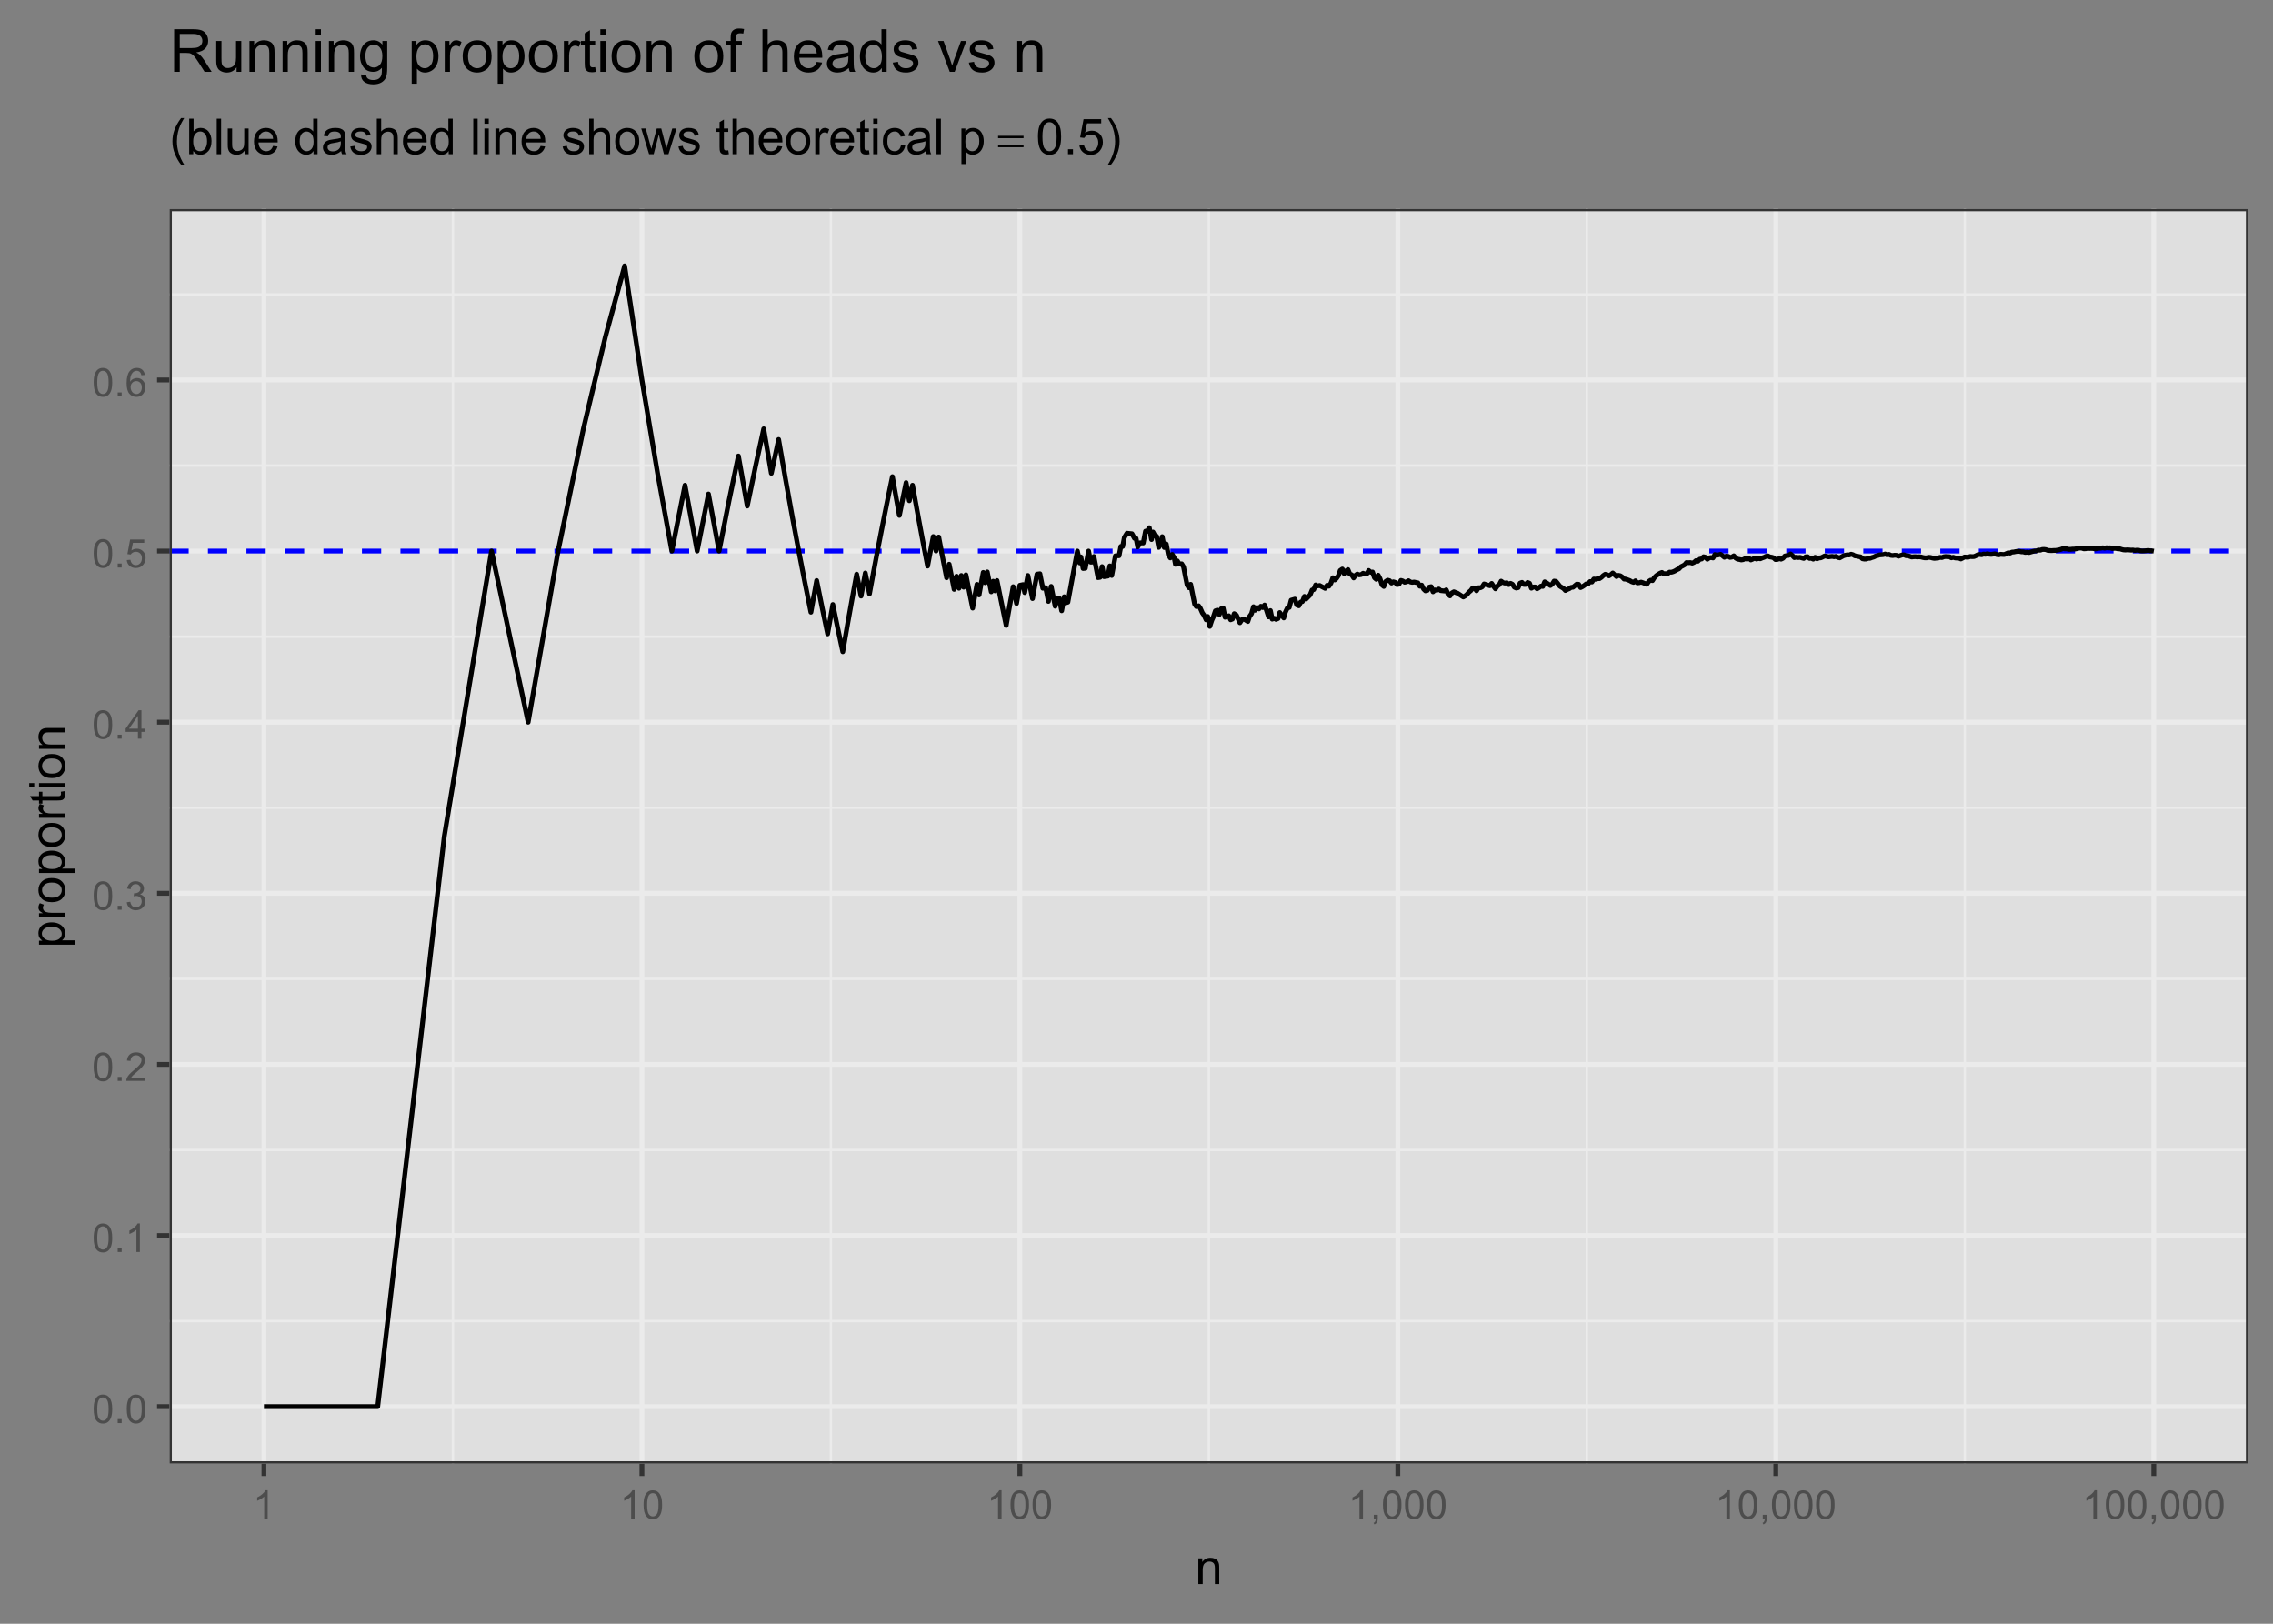 <?xml version="1.0" encoding="UTF-8"?>
<svg xmlns="http://www.w3.org/2000/svg" xmlns:xlink="http://www.w3.org/1999/xlink" width="504" height="360" viewBox="0 0 504 360">
<rect x="0" y="0" width="504" height="360" fill="#808080" stroke="none"/>
<defs>
<g>
<g id="glyph-0-0">
<path d="M 0.367 -3.105 C 0.367 -3.852 0.441 -4.449 0.594 -4.906 C 0.75 -5.359 0.977 -5.711 1.277 -5.957 C 1.582 -6.203 1.961 -6.324 2.418 -6.324 C 2.758 -6.324 3.055 -6.258 3.309 -6.121 C 3.562 -5.984 3.773 -5.789 3.941 -5.531 C 4.105 -5.277 4.238 -4.965 4.332 -4.594 C 4.426 -4.227 4.473 -3.73 4.473 -3.105 C 4.473 -2.367 4.398 -1.77 4.246 -1.316 C 4.094 -0.863 3.867 -0.512 3.562 -0.266 C 3.262 -0.016 2.879 0.109 2.418 0.109 C 1.812 0.109 1.336 -0.109 0.988 -0.547 C 0.574 -1.07 0.367 -1.922 0.367 -3.105 M 1.16 -3.105 C 1.16 -2.074 1.281 -1.383 1.523 -1.043 C 1.766 -0.699 2.062 -0.527 2.418 -0.527 C 2.773 -0.527 3.074 -0.699 3.316 -1.043 C 3.559 -1.387 3.68 -2.074 3.68 -3.105 C 3.68 -4.145 3.559 -4.832 3.316 -5.172 C 3.074 -5.516 2.773 -5.684 2.41 -5.684 C 2.055 -5.684 1.773 -5.535 1.559 -5.234 C 1.293 -4.852 1.16 -4.141 1.16 -3.105 Z M 1.16 -3.105 "/>
</g>
<g id="glyph-0-1">
<path d="M 0.801 0 L 0.801 -0.883 L 1.68 -0.883 L 1.68 0 Z M 0.801 0 "/>
</g>
<g id="glyph-0-2">
<path d="M 3.277 0 L 2.504 0 L 2.504 -4.93 C 2.32 -4.75 2.074 -4.574 1.773 -4.395 C 1.469 -4.219 1.199 -4.086 0.957 -3.996 L 0.957 -4.742 C 1.391 -4.945 1.77 -5.195 2.094 -5.484 C 2.418 -5.773 2.645 -6.055 2.781 -6.324 L 3.277 -6.324 Z M 3.277 0 "/>
</g>
<g id="glyph-0-3">
<path d="M 4.43 -0.742 L 4.43 0 L 0.266 0 C 0.262 -0.188 0.289 -0.367 0.355 -0.539 C 0.461 -0.82 0.633 -1.102 0.867 -1.375 C 1.098 -1.648 1.438 -1.969 1.879 -2.328 C 2.562 -2.891 3.023 -3.336 3.266 -3.664 C 3.508 -3.992 3.625 -4.301 3.625 -4.594 C 3.625 -4.898 3.516 -5.16 3.297 -5.367 C 3.078 -5.578 2.793 -5.684 2.441 -5.684 C 2.066 -5.684 1.77 -5.574 1.547 -5.352 C 1.324 -5.125 1.211 -4.816 1.207 -4.422 L 0.414 -4.504 C 0.469 -5.098 0.672 -5.547 1.027 -5.859 C 1.383 -6.168 1.859 -6.324 2.457 -6.324 C 3.062 -6.324 3.539 -6.156 3.895 -5.824 C 4.246 -5.488 4.422 -5.07 4.422 -4.578 C 4.422 -4.324 4.371 -4.078 4.266 -3.832 C 4.164 -3.59 3.992 -3.332 3.754 -3.062 C 3.516 -2.793 3.117 -2.426 2.562 -1.957 C 2.098 -1.566 1.801 -1.301 1.668 -1.164 C 1.535 -1.023 1.426 -0.883 1.34 -0.742 Z M 4.43 -0.742 "/>
</g>
<g id="glyph-0-4">
<path d="M 0.371 -1.664 L 1.145 -1.766 C 1.23 -1.328 1.383 -1.012 1.598 -0.82 C 1.809 -0.625 2.07 -0.527 2.375 -0.527 C 2.738 -0.527 3.047 -0.656 3.297 -0.906 C 3.547 -1.16 3.672 -1.473 3.676 -1.844 C 3.672 -2.199 3.559 -2.492 3.324 -2.723 C 3.094 -2.953 2.797 -3.066 2.441 -3.066 C 2.293 -3.066 2.113 -3.039 1.895 -2.98 L 1.98 -3.66 C 2.031 -3.656 2.074 -3.652 2.105 -3.652 C 2.434 -3.652 2.73 -3.738 2.996 -3.91 C 3.258 -4.082 3.391 -4.348 3.391 -4.703 C 3.391 -4.988 3.293 -5.223 3.102 -5.41 C 2.91 -5.598 2.664 -5.688 2.359 -5.688 C 2.059 -5.688 1.809 -5.594 1.605 -5.406 C 1.406 -5.215 1.277 -4.934 1.219 -4.555 L 0.445 -4.691 C 0.543 -5.211 0.758 -5.613 1.09 -5.898 C 1.426 -6.184 1.844 -6.324 2.344 -6.324 C 2.688 -6.324 3.004 -6.25 3.293 -6.105 C 3.582 -5.957 3.801 -5.754 3.957 -5.5 C 4.109 -5.246 4.184 -4.973 4.184 -4.688 C 4.184 -4.414 4.113 -4.168 3.965 -3.945 C 3.82 -3.723 3.605 -3.543 3.316 -3.41 C 3.691 -3.324 3.98 -3.148 4.184 -2.875 C 4.391 -2.605 4.496 -2.266 4.496 -1.859 C 4.496 -1.312 4.293 -0.844 3.895 -0.461 C 3.492 -0.078 2.984 0.113 2.371 0.113 C 1.82 0.113 1.359 -0.055 0.996 -0.383 C 0.629 -0.711 0.422 -1.141 0.371 -1.664 Z M 0.371 -1.664 "/>
</g>
<g id="glyph-0-5">
<path d="M 2.844 0 L 2.844 -1.508 L 0.113 -1.508 L 0.113 -2.219 L 2.988 -6.301 L 3.617 -6.301 L 3.617 -2.219 L 4.469 -2.219 L 4.469 -1.508 L 3.617 -1.508 L 3.617 0 L 2.844 0 M 2.844 -2.219 L 2.844 -5.059 L 0.871 -2.219 Z M 2.844 -2.219 "/>
</g>
<g id="glyph-0-6">
<path d="M 0.367 -1.648 L 1.176 -1.719 C 1.238 -1.324 1.379 -1.027 1.598 -0.828 C 1.816 -0.629 2.078 -0.527 2.391 -0.527 C 2.762 -0.527 3.078 -0.668 3.336 -0.949 C 3.594 -1.23 3.723 -1.602 3.723 -2.066 C 3.723 -2.508 3.598 -2.855 3.348 -3.109 C 3.102 -3.367 2.777 -3.492 2.375 -3.492 C 2.125 -3.492 1.902 -3.438 1.703 -3.324 C 1.5 -3.211 1.344 -3.062 1.23 -2.883 L 0.504 -2.977 L 1.113 -6.215 L 4.246 -6.215 L 4.246 -5.473 L 1.73 -5.473 L 1.391 -3.781 C 1.77 -4.043 2.168 -4.176 2.582 -4.176 C 3.133 -4.176 3.598 -3.984 3.977 -3.605 C 4.352 -3.223 4.543 -2.734 4.543 -2.137 C 4.543 -1.566 4.375 -1.074 4.043 -0.656 C 3.641 -0.148 3.09 0.109 2.391 0.109 C 1.816 0.109 1.348 -0.055 0.984 -0.375 C 0.625 -0.695 0.418 -1.121 0.367 -1.648 Z M 0.367 -1.648 "/>
</g>
<g id="glyph-0-7">
<path d="M 4.379 -4.758 L 3.609 -4.695 C 3.539 -5 3.441 -5.219 3.316 -5.359 C 3.109 -5.578 2.852 -5.688 2.543 -5.688 C 2.297 -5.688 2.082 -5.621 1.895 -5.484 C 1.652 -5.305 1.461 -5.047 1.32 -4.703 C 1.18 -4.363 1.105 -3.879 1.102 -3.25 C 1.285 -3.531 1.516 -3.742 1.785 -3.879 C 2.051 -4.016 2.336 -4.086 2.629 -4.086 C 3.145 -4.086 3.586 -3.898 3.945 -3.516 C 4.309 -3.137 4.492 -2.648 4.492 -2.047 C 4.492 -1.648 4.406 -1.281 4.234 -0.941 C 4.062 -0.605 3.828 -0.344 3.531 -0.164 C 3.234 0.016 2.895 0.109 2.52 0.109 C 1.875 0.109 1.348 -0.129 0.941 -0.605 C 0.535 -1.078 0.332 -1.859 0.332 -2.949 C 0.332 -4.164 0.555 -5.051 1.004 -5.602 C 1.398 -6.086 1.926 -6.324 2.59 -6.324 C 3.086 -6.324 3.492 -6.188 3.809 -5.91 C 4.125 -5.629 4.316 -5.246 4.379 -4.758 M 1.219 -2.039 C 1.219 -1.773 1.277 -1.52 1.391 -1.277 C 1.504 -1.031 1.66 -0.848 1.863 -0.719 C 2.066 -0.594 2.281 -0.527 2.504 -0.527 C 2.832 -0.527 3.113 -0.66 3.348 -0.926 C 3.582 -1.188 3.699 -1.547 3.699 -2 C 3.699 -2.434 3.582 -2.777 3.352 -3.027 C 3.121 -3.277 2.828 -3.402 2.477 -3.402 C 2.125 -3.402 1.828 -3.277 1.586 -3.027 C 1.344 -2.777 1.219 -2.449 1.219 -2.039 Z M 1.219 -2.039 "/>
</g>
<g id="glyph-0-8">
<path d="M 0.781 0 L 0.781 -0.883 L 1.664 -0.883 L 1.664 0 C 1.664 0.324 1.605 0.586 1.492 0.785 C 1.375 0.984 1.195 1.137 0.945 1.246 L 0.73 0.914 C 0.895 0.844 1.016 0.738 1.09 0.598 C 1.168 0.461 1.211 0.262 1.219 0 Z M 0.781 0 "/>
</g>
<g id="glyph-1-0">
<path d="M 0.727 0 L 0.727 -5.703 L 1.594 -5.703 L 1.594 -4.895 C 2.016 -5.52 2.621 -5.832 3.41 -5.832 C 3.754 -5.832 4.07 -5.77 4.359 -5.648 C 4.648 -5.523 4.863 -5.363 5.008 -5.16 C 5.148 -4.961 5.25 -4.723 5.305 -4.445 C 5.344 -4.27 5.359 -3.953 5.359 -3.508 L 5.359 0 L 4.395 0 L 4.395 -3.469 C 4.395 -3.863 4.355 -4.156 4.281 -4.352 C 4.207 -4.547 4.07 -4.703 3.879 -4.82 C 3.688 -4.938 3.465 -4.996 3.207 -4.996 C 2.793 -4.996 2.438 -4.863 2.141 -4.602 C 1.84 -4.34 1.691 -3.844 1.691 -3.117 L 1.691 0 Z M 0.727 0 "/>
</g>
<g id="glyph-1-1">
<path d="M 2.574 2.316 C 2.039 1.641 1.59 0.855 1.219 -0.047 C 0.852 -0.949 0.664 -1.887 0.664 -2.852 C 0.664 -3.703 0.805 -4.52 1.078 -5.301 C 1.402 -6.207 1.898 -7.109 2.574 -8.008 L 3.266 -8.008 C 2.832 -7.262 2.547 -6.73 2.406 -6.414 C 2.188 -5.918 2.016 -5.402 1.891 -4.867 C 1.738 -4.195 1.66 -3.523 1.66 -2.848 C 1.66 -1.125 2.195 0.598 3.266 2.316 Z M 2.574 2.316 "/>
</g>
<g id="glyph-1-2">
<path d="M 1.617 0 L 0.719 0 L 0.719 -7.875 L 1.688 -7.875 L 1.688 -5.066 C 2.094 -5.578 2.617 -5.832 3.25 -5.832 C 3.602 -5.832 3.934 -5.762 4.246 -5.621 C 4.559 -5.48 4.816 -5.281 5.02 -5.023 C 5.223 -4.77 5.379 -4.461 5.496 -4.098 C 5.609 -3.738 5.668 -3.352 5.668 -2.938 C 5.668 -1.961 5.426 -1.203 4.941 -0.672 C 4.457 -0.137 3.879 0.129 3.203 0.129 C 2.527 0.129 2 -0.152 1.617 -0.715 L 1.617 0 M 1.605 -2.895 C 1.605 -2.211 1.699 -1.719 1.887 -1.414 C 2.191 -0.914 2.602 -0.664 3.121 -0.664 C 3.543 -0.664 3.91 -0.848 4.215 -1.215 C 4.523 -1.582 4.68 -2.129 4.68 -2.859 C 4.68 -3.602 4.531 -4.152 4.234 -4.508 C 3.941 -4.859 3.582 -5.039 3.164 -5.039 C 2.742 -5.039 2.375 -4.855 2.066 -4.488 C 1.762 -4.121 1.605 -3.59 1.605 -2.895 Z M 1.605 -2.895 "/>
</g>
<g id="glyph-1-3">
<path d="M 0.703 0 L 0.703 -7.875 L 1.672 -7.875 L 1.672 0 Z M 0.703 0 "/>
</g>
<g id="glyph-1-4">
<path d="M 4.465 0 L 4.465 -0.836 C 4.02 -0.195 3.414 0.129 2.652 0.129 C 2.316 0.129 2.004 0.062 1.711 -0.062 C 1.418 -0.195 1.203 -0.355 1.062 -0.551 C 0.918 -0.746 0.82 -0.984 0.762 -1.266 C 0.723 -1.457 0.703 -1.758 0.703 -2.172 L 0.703 -5.703 L 1.672 -5.703 L 1.672 -2.539 C 1.672 -2.035 1.691 -1.695 1.73 -1.52 C 1.789 -1.266 1.918 -1.066 2.117 -0.922 C 2.312 -0.777 2.555 -0.703 2.848 -0.703 C 3.137 -0.703 3.41 -0.777 3.664 -0.926 C 3.918 -1.074 4.098 -1.277 4.203 -1.535 C 4.309 -1.789 4.359 -2.16 4.359 -2.648 L 4.359 -5.703 L 5.328 -5.703 L 5.328 0 Z M 4.465 0 "/>
</g>
<g id="glyph-1-5">
<path d="M 4.629 -1.836 L 5.629 -1.715 C 5.473 -1.129 5.18 -0.676 4.754 -0.355 C 4.328 -0.031 3.781 0.129 3.121 0.129 C 2.285 0.129 1.625 -0.129 1.137 -0.641 C 0.648 -1.156 0.402 -1.875 0.402 -2.805 C 0.402 -3.762 0.648 -4.508 1.145 -5.039 C 1.637 -5.566 2.277 -5.832 3.066 -5.832 C 3.828 -5.832 4.453 -5.574 4.938 -5.055 C 5.418 -4.535 5.66 -3.805 5.66 -2.863 C 5.66 -2.805 5.66 -2.719 5.656 -2.605 L 1.402 -2.605 C 1.438 -1.977 1.613 -1.5 1.934 -1.164 C 2.254 -0.832 2.648 -0.664 3.125 -0.664 C 3.48 -0.664 3.781 -0.758 4.035 -0.945 C 4.285 -1.133 4.484 -1.43 4.629 -1.836 M 1.457 -3.398 L 4.641 -3.398 C 4.598 -3.879 4.477 -4.238 4.273 -4.48 C 3.969 -4.852 3.566 -5.039 3.078 -5.039 C 2.633 -5.039 2.262 -4.891 1.957 -4.594 C 1.656 -4.297 1.488 -3.898 1.457 -3.398 Z M 1.457 -3.398 "/>
</g>
<g id="glyph-1-6">
</g>
<g id="glyph-1-7">
<path d="M 4.426 0 L 4.426 -0.719 C 4.062 -0.152 3.531 0.129 2.832 0.129 C 2.375 0.129 1.957 0.004 1.578 -0.246 C 1.195 -0.496 0.898 -0.848 0.691 -1.297 C 0.48 -1.746 0.375 -2.262 0.375 -2.848 C 0.375 -3.414 0.473 -3.934 0.66 -4.395 C 0.852 -4.859 1.137 -5.215 1.516 -5.461 C 1.895 -5.711 2.32 -5.832 2.789 -5.832 C 3.133 -5.832 3.438 -5.762 3.707 -5.617 C 3.977 -5.469 4.191 -5.281 4.359 -5.047 L 4.359 -7.875 L 5.324 -7.875 L 5.324 0 L 4.426 0 M 1.371 -2.848 C 1.371 -2.117 1.523 -1.57 1.832 -1.207 C 2.141 -0.848 2.504 -0.664 2.922 -0.664 C 3.344 -0.664 3.703 -0.84 4 -1.184 C 4.293 -1.531 4.441 -2.059 4.441 -2.766 C 4.441 -3.547 4.293 -4.121 3.992 -4.484 C 3.691 -4.852 3.32 -5.031 2.879 -5.031 C 2.449 -5.031 2.09 -4.855 1.801 -4.508 C 1.516 -4.156 1.371 -3.602 1.371 -2.848 Z M 1.371 -2.848 "/>
</g>
<g id="glyph-1-8">
<path d="M 4.445 -0.703 C 4.09 -0.398 3.746 -0.184 3.414 -0.059 C 3.082 0.066 2.727 0.129 2.348 0.129 C 1.719 0.129 1.238 -0.023 0.902 -0.332 C 0.566 -0.637 0.398 -1.027 0.398 -1.504 C 0.398 -1.781 0.461 -2.039 0.59 -2.27 C 0.715 -2.5 0.883 -2.688 1.086 -2.824 C 1.293 -2.965 1.523 -3.07 1.781 -3.141 C 1.973 -3.191 2.258 -3.242 2.641 -3.289 C 3.422 -3.379 3.996 -3.492 4.367 -3.621 C 4.371 -3.754 4.371 -3.836 4.371 -3.871 C 4.371 -4.266 4.281 -4.543 4.098 -4.703 C 3.852 -4.922 3.484 -5.031 2.996 -5.031 C 2.543 -5.031 2.207 -4.953 1.988 -4.793 C 1.773 -4.633 1.613 -4.352 1.508 -3.949 L 0.562 -4.078 C 0.648 -4.48 0.793 -4.809 0.988 -5.059 C 1.184 -5.305 1.469 -5.496 1.844 -5.633 C 2.215 -5.766 2.645 -5.832 3.137 -5.832 C 3.625 -5.832 4.02 -5.777 4.324 -5.66 C 4.629 -5.547 4.852 -5.402 4.996 -5.23 C 5.137 -5.055 5.238 -4.836 5.297 -4.57 C 5.328 -4.406 5.344 -4.109 5.344 -3.68 L 5.344 -2.391 C 5.344 -1.492 5.363 -0.922 5.406 -0.684 C 5.445 -0.445 5.527 -0.219 5.648 0 L 4.641 0 C 4.539 -0.199 4.477 -0.434 4.445 -0.703 M 4.367 -2.863 C 4.016 -2.719 3.488 -2.598 2.789 -2.496 C 2.391 -2.441 2.109 -2.375 1.945 -2.305 C 1.781 -2.234 1.652 -2.129 1.562 -1.988 C 1.473 -1.852 1.43 -1.699 1.43 -1.531 C 1.43 -1.273 1.527 -1.059 1.723 -0.887 C 1.918 -0.715 2.203 -0.629 2.578 -0.629 C 2.949 -0.629 3.281 -0.711 3.57 -0.871 C 3.863 -1.035 4.074 -1.258 4.211 -1.543 C 4.316 -1.762 4.367 -2.082 4.367 -2.508 Z M 4.367 -2.863 "/>
</g>
<g id="glyph-1-9">
<path d="M 0.34 -1.703 L 1.293 -1.852 C 1.348 -1.469 1.496 -1.176 1.742 -0.973 C 1.988 -0.77 2.332 -0.664 2.773 -0.664 C 3.215 -0.664 3.547 -0.758 3.758 -0.938 C 3.977 -1.117 4.082 -1.332 4.082 -1.574 C 4.082 -1.793 3.988 -1.965 3.797 -2.09 C 3.664 -2.176 3.336 -2.285 2.809 -2.418 C 2.102 -2.598 1.609 -2.75 1.336 -2.883 C 1.062 -3.012 0.852 -3.191 0.711 -3.426 C 0.57 -3.656 0.5 -3.91 0.5 -4.188 C 0.5 -4.445 0.559 -4.68 0.676 -4.895 C 0.789 -5.113 0.949 -5.293 1.148 -5.438 C 1.301 -5.547 1.504 -5.641 1.766 -5.719 C 2.023 -5.793 2.301 -5.832 2.602 -5.832 C 3.047 -5.832 3.441 -5.77 3.777 -5.641 C 4.117 -5.512 4.367 -5.336 4.527 -5.117 C 4.688 -4.895 4.801 -4.602 4.859 -4.234 L 3.914 -4.102 C 3.871 -4.398 3.75 -4.625 3.543 -4.789 C 3.336 -4.957 3.047 -5.039 2.668 -5.039 C 2.227 -5.039 1.91 -4.965 1.719 -4.816 C 1.527 -4.672 1.434 -4.5 1.434 -4.301 C 1.434 -4.176 1.473 -4.062 1.551 -3.965 C 1.633 -3.859 1.754 -3.773 1.922 -3.707 C 2.02 -3.672 2.305 -3.586 2.777 -3.461 C 3.461 -3.277 3.938 -3.125 4.207 -3.012 C 4.48 -2.895 4.691 -2.727 4.844 -2.504 C 5 -2.281 5.074 -2.004 5.074 -1.676 C 5.074 -1.352 4.98 -1.051 4.793 -0.766 C 4.605 -0.48 4.336 -0.262 3.98 -0.105 C 3.625 0.051 3.223 0.129 2.777 0.129 C 2.035 0.129 1.473 -0.023 1.082 -0.332 C 0.695 -0.641 0.445 -1.098 0.34 -1.703 Z M 0.34 -1.703 "/>
</g>
<g id="glyph-1-10">
<path d="M 0.727 0 L 0.727 -7.875 L 1.691 -7.875 L 1.691 -5.047 C 2.145 -5.57 2.711 -5.832 3.398 -5.832 C 3.824 -5.832 4.188 -5.75 4.5 -5.582 C 4.812 -5.418 5.035 -5.188 5.168 -4.895 C 5.305 -4.598 5.371 -4.172 5.371 -3.613 L 5.371 0 L 4.406 0 L 4.406 -3.613 C 4.406 -4.098 4.301 -4.449 4.09 -4.672 C 3.879 -4.891 3.586 -5 3.203 -5 C 2.914 -5 2.645 -4.926 2.395 -4.777 C 2.141 -4.629 1.961 -4.426 1.852 -4.172 C 1.746 -3.918 1.691 -3.566 1.691 -3.121 L 1.691 0 Z M 0.727 0 "/>
</g>
<g id="glyph-1-11">
<path d="M 0.73 -6.762 L 0.73 -7.875 L 1.695 -7.875 L 1.695 -6.762 L 0.73 -6.762 M 0.73 0 L 0.73 -5.703 L 1.695 -5.703 L 1.695 0 Z M 0.73 0 "/>
</g>
<g id="glyph-1-12">
<path d="M 0.367 -2.852 C 0.367 -3.91 0.66 -4.691 1.246 -5.199 C 1.738 -5.621 2.336 -5.832 3.039 -5.832 C 3.824 -5.832 4.465 -5.574 4.961 -5.062 C 5.461 -4.547 5.711 -3.84 5.711 -2.934 C 5.711 -2.199 5.598 -1.621 5.379 -1.199 C 5.16 -0.781 4.84 -0.453 4.418 -0.219 C 3.996 0.012 3.539 0.129 3.039 0.129 C 2.242 0.129 1.598 -0.129 1.105 -0.641 C 0.613 -1.152 0.367 -1.891 0.367 -2.852 M 1.359 -2.852 C 1.359 -2.121 1.52 -1.574 1.836 -1.211 C 2.156 -0.848 2.555 -0.664 3.039 -0.664 C 3.52 -0.664 3.918 -0.848 4.238 -1.215 C 4.555 -1.578 4.715 -2.137 4.715 -2.883 C 4.715 -3.59 4.555 -4.125 4.234 -4.488 C 3.914 -4.852 3.516 -5.031 3.039 -5.031 C 2.555 -5.031 2.156 -4.852 1.836 -4.492 C 1.52 -4.129 1.359 -3.582 1.359 -2.852 Z M 1.359 -2.852 "/>
</g>
<g id="glyph-1-13">
<path d="M 1.777 0 L 0.031 -5.703 L 1.031 -5.703 L 1.938 -2.41 L 2.277 -1.188 C 2.293 -1.246 2.391 -1.641 2.574 -2.363 L 3.48 -5.703 L 4.473 -5.703 L 5.328 -2.395 L 5.613 -1.305 L 5.941 -2.406 L 6.918 -5.703 L 7.859 -5.703 L 6.074 0 L 5.07 0 L 4.164 -3.414 L 3.941 -4.387 L 2.789 0 Z M 1.777 0 "/>
</g>
<g id="glyph-1-14">
<path d="M 2.836 -0.863 L 2.977 -0.012 C 2.703 0.047 2.461 0.074 2.246 0.074 C 1.895 0.074 1.621 0.02 1.43 -0.09 C 1.234 -0.203 1.098 -0.348 1.02 -0.527 C 0.941 -0.711 0.902 -1.09 0.902 -1.672 L 0.902 -4.953 L 0.195 -4.953 L 0.195 -5.703 L 0.902 -5.703 L 0.902 -7.117 L 1.863 -7.695 L 1.863 -5.703 L 2.836 -5.703 L 2.836 -4.953 L 1.863 -4.953 L 1.863 -1.617 C 1.863 -1.34 1.879 -1.164 1.914 -1.086 C 1.949 -1.008 2.004 -0.945 2.082 -0.898 C 2.16 -0.852 2.27 -0.828 2.41 -0.828 C 2.52 -0.828 2.66 -0.84 2.836 -0.863 Z M 2.836 -0.863 "/>
</g>
<g id="glyph-1-15">
<path d="M 0.715 0 L 0.715 -5.703 L 1.586 -5.703 L 1.586 -4.84 C 1.805 -5.242 2.012 -5.512 2.199 -5.641 C 2.387 -5.77 2.594 -5.832 2.82 -5.832 C 3.145 -5.832 3.477 -5.73 3.812 -5.523 L 3.48 -4.625 C 3.242 -4.766 3.008 -4.832 2.773 -4.836 C 2.559 -4.832 2.371 -4.77 2.203 -4.645 C 2.035 -4.516 1.914 -4.34 1.844 -4.113 C 1.734 -3.77 1.68 -3.395 1.68 -2.984 L 1.68 0 Z M 0.715 0 "/>
</g>
<g id="glyph-1-16">
<path d="M 4.445 -2.09 L 5.398 -1.965 C 5.293 -1.312 5.027 -0.797 4.602 -0.426 C 4.172 -0.055 3.648 0.129 3.023 0.129 C 2.242 0.129 1.617 -0.125 1.141 -0.637 C 0.668 -1.148 0.43 -1.879 0.43 -2.832 C 0.43 -3.445 0.531 -3.984 0.734 -4.445 C 0.941 -4.91 1.25 -5.254 1.668 -5.488 C 2.086 -5.719 2.539 -5.832 3.031 -5.832 C 3.648 -5.832 4.156 -5.676 4.551 -5.363 C 4.941 -5.051 5.195 -4.605 5.305 -4.027 L 4.367 -3.883 C 4.277 -4.266 4.117 -4.555 3.891 -4.75 C 3.664 -4.941 3.391 -5.039 3.066 -5.039 C 2.578 -5.039 2.184 -4.863 1.879 -4.516 C 1.574 -4.164 1.422 -3.613 1.422 -2.859 C 1.422 -2.09 1.57 -1.535 1.863 -1.188 C 2.156 -0.84 2.539 -0.664 3.012 -0.664 C 3.395 -0.664 3.711 -0.781 3.965 -1.016 C 4.219 -1.246 4.379 -1.605 4.445 -2.09 Z M 4.445 -2.09 "/>
</g>
<g id="glyph-1-17">
<path d="M 0.727 2.188 L 0.727 -5.703 L 1.605 -5.703 L 1.605 -4.961 C 1.812 -5.254 2.047 -5.469 2.309 -5.617 C 2.57 -5.762 2.887 -5.832 3.262 -5.832 C 3.746 -5.832 4.176 -5.707 4.551 -5.457 C 4.922 -5.207 5.203 -4.852 5.391 -4.395 C 5.582 -3.941 5.676 -3.438 5.676 -2.895 C 5.676 -2.312 5.574 -1.785 5.363 -1.32 C 5.152 -0.852 4.848 -0.492 4.449 -0.246 C 4.051 0.004 3.633 0.129 3.191 0.129 C 2.867 0.129 2.578 0.062 2.324 -0.074 C 2.066 -0.211 1.855 -0.383 1.691 -0.59 L 1.691 2.188 L 0.727 2.188 M 1.602 -2.82 C 1.602 -2.086 1.75 -1.543 2.047 -1.191 C 2.344 -0.84 2.703 -0.664 3.125 -0.664 C 3.555 -0.664 3.922 -0.848 4.23 -1.211 C 4.535 -1.574 4.688 -2.137 4.688 -2.898 C 4.688 -3.629 4.539 -4.172 4.242 -4.531 C 3.941 -4.895 3.586 -5.074 3.168 -5.074 C 2.758 -5.074 2.395 -4.883 2.074 -4.5 C 1.758 -4.113 1.602 -3.555 1.602 -2.82 Z M 1.602 -2.82 "/>
</g>
<g id="glyph-1-18">
<path d="M 0.457 -3.883 C 0.457 -4.812 0.551 -5.562 0.742 -6.133 C 0.934 -6.699 1.219 -7.137 1.598 -7.445 C 1.977 -7.754 2.449 -7.906 3.023 -7.906 C 3.445 -7.906 3.816 -7.82 4.137 -7.652 C 4.453 -7.48 4.719 -7.234 4.926 -6.914 C 5.133 -6.594 5.297 -6.203 5.414 -5.746 C 5.531 -5.285 5.59 -4.664 5.59 -3.883 C 5.59 -2.961 5.496 -2.215 5.305 -1.645 C 5.117 -1.078 4.832 -0.641 4.457 -0.332 C 4.078 -0.02 3.602 0.133 3.023 0.133 C 2.266 0.133 1.668 -0.137 1.234 -0.684 C 0.715 -1.336 0.457 -2.406 0.457 -3.883 M 1.449 -3.883 C 1.449 -2.59 1.602 -1.73 1.902 -1.301 C 2.207 -0.875 2.578 -0.66 3.023 -0.66 C 3.469 -0.66 3.84 -0.875 4.145 -1.305 C 4.445 -1.734 4.598 -2.594 4.598 -3.883 C 4.598 -5.18 4.445 -6.039 4.145 -6.469 C 3.84 -6.895 3.465 -7.105 3.012 -7.105 C 2.57 -7.105 2.215 -6.918 1.949 -6.543 C 1.617 -6.062 1.449 -5.176 1.449 -3.883 Z M 1.449 -3.883 "/>
</g>
<g id="glyph-1-19">
<path d="M 1 0 L 1 -1.102 L 2.102 -1.102 L 2.102 0 Z M 1 0 "/>
</g>
<g id="glyph-1-20">
<path d="M 0.457 -2.062 L 1.473 -2.148 C 1.547 -1.656 1.723 -1.281 1.996 -1.035 C 2.27 -0.785 2.602 -0.66 2.984 -0.66 C 3.453 -0.66 3.844 -0.836 4.168 -1.188 C 4.492 -1.539 4.652 -2.004 4.652 -2.582 C 4.652 -3.137 4.496 -3.57 4.188 -3.891 C 3.879 -4.207 3.473 -4.367 2.969 -4.367 C 2.66 -4.367 2.379 -4.297 2.125 -4.156 C 1.875 -4.012 1.68 -3.828 1.535 -3.605 L 0.629 -3.723 L 1.391 -7.766 L 5.305 -7.766 L 5.305 -6.844 L 2.164 -6.844 L 1.742 -4.727 C 2.211 -5.055 2.707 -5.219 3.227 -5.219 C 3.914 -5.219 4.496 -4.984 4.969 -4.508 C 5.441 -4.031 5.676 -3.418 5.676 -2.668 C 5.676 -1.957 5.469 -1.34 5.055 -0.82 C 4.551 -0.184 3.859 0.133 2.984 0.133 C 2.27 0.133 1.688 -0.066 1.234 -0.469 C 0.781 -0.867 0.52 -1.398 0.457 -2.062 Z M 0.457 -2.062 "/>
</g>
<g id="glyph-1-21">
<path d="M 1.359 2.316 L 0.664 2.316 C 1.738 0.598 2.273 -1.125 2.273 -2.848 C 2.273 -3.52 2.195 -4.188 2.039 -4.852 C 1.918 -5.387 1.75 -5.902 1.531 -6.398 C 1.391 -6.719 1.102 -7.258 0.664 -8.008 L 1.359 -8.008 C 2.031 -7.109 2.531 -6.207 2.852 -5.301 C 3.129 -4.52 3.266 -3.703 3.266 -2.852 C 3.266 -1.887 3.082 -0.949 2.711 -0.047 C 2.34 0.855 1.891 1.641 1.359 2.316 Z M 1.359 2.316 "/>
</g>
<g id="glyph-2-0">
<path d="M 2.188 -0.727 L -5.703 -0.727 L -5.703 -1.605 L -4.961 -1.605 C -5.254 -1.812 -5.469 -2.047 -5.617 -2.309 C -5.762 -2.57 -5.832 -2.887 -5.832 -3.262 C -5.832 -3.746 -5.707 -4.176 -5.457 -4.551 C -5.207 -4.922 -4.852 -5.203 -4.395 -5.391 C -3.941 -5.582 -3.438 -5.676 -2.895 -5.676 C -2.312 -5.676 -1.785 -5.574 -1.32 -5.363 C -0.852 -5.152 -0.492 -4.848 -0.246 -4.449 C 0.004 -4.051 0.129 -3.633 0.129 -3.191 C 0.129 -2.867 0.062 -2.578 -0.074 -2.324 C -0.211 -2.066 -0.383 -1.855 -0.59 -1.691 L 2.188 -1.691 L 2.188 -0.727 M -2.82 -1.602 C -2.086 -1.602 -1.543 -1.75 -1.191 -2.047 C -0.84 -2.344 -0.664 -2.703 -0.664 -3.125 C -0.664 -3.555 -0.848 -3.922 -1.211 -4.23 C -1.574 -4.535 -2.137 -4.688 -2.898 -4.688 C -3.629 -4.688 -4.172 -4.539 -4.531 -4.242 C -4.895 -3.941 -5.074 -3.586 -5.074 -3.168 C -5.074 -2.758 -4.883 -2.395 -4.5 -2.074 C -4.113 -1.758 -3.555 -1.602 -2.82 -1.602 Z M -2.82 -1.602 "/>
</g>
<g id="glyph-2-1">
<path d="M 0 -0.715 L -5.703 -0.715 L -5.703 -1.586 L -4.84 -1.586 C -5.242 -1.805 -5.512 -2.012 -5.641 -2.199 C -5.77 -2.387 -5.832 -2.594 -5.832 -2.82 C -5.832 -3.145 -5.73 -3.477 -5.523 -3.812 L -4.625 -3.48 C -4.766 -3.246 -4.832 -3.008 -4.836 -2.773 C -4.832 -2.559 -4.77 -2.371 -4.645 -2.203 C -4.516 -2.035 -4.34 -1.914 -4.113 -1.844 C -3.77 -1.734 -3.395 -1.68 -2.984 -1.68 L 0 -1.68 Z M 0 -0.715 "/>
</g>
<g id="glyph-2-2">
<path d="M -2.852 -0.367 C -3.91 -0.367 -4.691 -0.66 -5.199 -1.246 C -5.621 -1.738 -5.832 -2.336 -5.832 -3.039 C -5.832 -3.824 -5.574 -4.465 -5.062 -4.961 C -4.547 -5.461 -3.84 -5.711 -2.934 -5.711 C -2.199 -5.711 -1.621 -5.598 -1.199 -5.379 C -0.781 -5.16 -0.453 -4.84 -0.219 -4.418 C 0.012 -3.996 0.129 -3.539 0.129 -3.039 C 0.129 -2.242 -0.129 -1.598 -0.641 -1.105 C -1.152 -0.613 -1.891 -0.367 -2.852 -0.367 M -2.852 -1.359 C -2.121 -1.359 -1.574 -1.52 -1.211 -1.836 C -0.848 -2.156 -0.664 -2.555 -0.664 -3.039 C -0.664 -3.52 -0.848 -3.918 -1.215 -4.238 C -1.578 -4.555 -2.137 -4.715 -2.883 -4.715 C -3.59 -4.715 -4.125 -4.555 -4.488 -4.234 C -4.852 -3.914 -5.031 -3.516 -5.031 -3.039 C -5.031 -2.559 -4.852 -2.156 -4.492 -1.836 C -4.129 -1.52 -3.582 -1.359 -2.852 -1.359 Z M -2.852 -1.359 "/>
</g>
<g id="glyph-2-3">
<path d="M -0.863 -2.836 L -0.012 -2.977 C 0.047 -2.703 0.074 -2.461 0.074 -2.246 C 0.074 -1.895 0.02 -1.621 -0.09 -1.43 C -0.203 -1.234 -0.348 -1.098 -0.527 -1.02 C -0.711 -0.941 -1.09 -0.902 -1.672 -0.902 L -4.953 -0.902 L -4.953 -0.195 L -5.703 -0.195 L -5.703 -0.902 L -7.117 -0.902 L -7.695 -1.863 L -5.703 -1.863 L -5.703 -2.836 L -4.953 -2.836 L -4.953 -1.863 L -1.617 -1.863 C -1.34 -1.863 -1.164 -1.879 -1.086 -1.914 C -1.008 -1.949 -0.945 -2.004 -0.898 -2.082 C -0.852 -2.16 -0.828 -2.27 -0.828 -2.41 C -0.828 -2.52 -0.84 -2.66 -0.863 -2.836 Z M -0.863 -2.836 "/>
</g>
<g id="glyph-2-4">
<path d="M -6.762 -0.73 L -7.875 -0.73 L -7.875 -1.699 L -6.762 -1.699 L -6.762 -0.73 M 0 -0.73 L -5.703 -0.73 L -5.703 -1.699 L 0 -1.695 Z M 0 -0.73 "/>
</g>
<g id="glyph-2-5">
<path d="M 0 -0.727 L -5.703 -0.727 L -5.703 -1.594 L -4.895 -1.594 C -5.52 -2.016 -5.832 -2.621 -5.832 -3.41 C -5.832 -3.754 -5.77 -4.07 -5.648 -4.359 C -5.523 -4.648 -5.363 -4.863 -5.16 -5.008 C -4.961 -5.148 -4.723 -5.25 -4.445 -5.305 C -4.27 -5.344 -3.953 -5.359 -3.508 -5.359 L 0 -5.359 L 0 -4.395 L -3.469 -4.395 C -3.863 -4.395 -4.156 -4.355 -4.352 -4.281 C -4.547 -4.207 -4.703 -4.07 -4.82 -3.879 C -4.938 -3.688 -4.996 -3.465 -4.996 -3.207 C -4.996 -2.793 -4.863 -2.438 -4.602 -2.141 C -4.34 -1.84 -3.844 -1.691 -3.117 -1.691 L 0 -1.691 Z M 0 -0.727 "/>
</g>
<g id="glyph-3-0">
<path d="M 0.199 -4.078 L 5.84 -4.078 L 5.84 -3.555 L 0.199 -3.555 L 0.199 -4.078 M 0.199 -2.074 L 5.84 -2.074 L 5.84 -1.543 L 0.199 -1.543 Z M 0.199 -2.074 "/>
</g>
<g id="glyph-4-0">
<path d="M 1.039 0 L 1.039 -9.449 L 5.227 -9.449 C 6.07 -9.449 6.711 -9.363 7.148 -9.195 C 7.586 -9.023 7.938 -8.727 8.199 -8.297 C 8.461 -7.867 8.59 -7.391 8.59 -6.871 C 8.59 -6.199 8.375 -5.637 7.941 -5.176 C 7.508 -4.715 6.836 -4.422 5.93 -4.301 C 6.262 -4.141 6.512 -3.984 6.684 -3.828 C 7.051 -3.492 7.395 -3.074 7.723 -2.57 L 9.363 0 L 7.793 0 L 6.543 -1.965 C 6.176 -2.531 5.875 -2.969 5.641 -3.27 C 5.402 -3.57 5.191 -3.777 5.004 -3.898 C 4.816 -4.02 4.629 -4.102 4.434 -4.152 C 4.293 -4.18 4.062 -4.195 3.738 -4.195 L 2.289 -4.195 L 2.289 0 L 1.039 0 M 2.289 -5.277 L 4.977 -5.277 C 5.547 -5.277 5.992 -5.336 6.316 -5.457 C 6.641 -5.574 6.883 -5.762 7.051 -6.023 C 7.219 -6.281 7.301 -6.566 7.301 -6.871 C 7.301 -7.316 7.141 -7.684 6.816 -7.973 C 6.492 -8.262 5.98 -8.406 5.277 -8.406 L 2.289 -8.406 Z M 2.289 -5.277 "/>
</g>
<g id="glyph-4-1">
<path d="M 5.355 0 L 5.355 -1.004 C 4.824 -0.23 4.098 0.156 3.184 0.156 C 2.781 0.156 2.402 0.078 2.055 -0.078 C 1.703 -0.23 1.441 -0.426 1.273 -0.66 C 1.102 -0.895 0.984 -1.184 0.914 -1.52 C 0.867 -1.75 0.844 -2.109 0.844 -2.605 L 0.844 -6.844 L 2.004 -6.844 L 2.004 -3.047 C 2.004 -2.441 2.027 -2.035 2.074 -1.824 C 2.148 -1.52 2.305 -1.281 2.539 -1.105 C 2.777 -0.93 3.066 -0.844 3.414 -0.844 C 3.766 -0.844 4.09 -0.934 4.395 -1.113 C 4.699 -1.289 4.918 -1.531 5.043 -1.84 C 5.172 -2.148 5.234 -2.594 5.234 -3.176 L 5.234 -6.844 L 6.395 -6.844 L 6.395 0 Z M 5.355 0 "/>
</g>
<g id="glyph-4-2">
<path d="M 0.871 0 L 0.871 -6.844 L 1.914 -6.844 L 1.914 -5.871 C 2.418 -6.625 3.145 -7 4.094 -7 C 4.504 -7 4.883 -6.926 5.23 -6.777 C 5.578 -6.629 5.836 -6.434 6.008 -6.195 C 6.18 -5.953 6.301 -5.668 6.367 -5.336 C 6.41 -5.121 6.434 -4.746 6.434 -4.207 L 6.434 0 L 5.273 0 L 5.273 -4.164 C 5.273 -4.637 5.227 -4.988 5.137 -5.223 C 5.047 -5.457 4.887 -5.645 4.656 -5.785 C 4.426 -5.926 4.156 -5.992 3.848 -5.992 C 3.355 -5.992 2.926 -5.836 2.57 -5.523 C 2.211 -5.211 2.031 -4.613 2.031 -3.738 L 2.031 0 Z M 0.871 0 "/>
</g>
<g id="glyph-4-3">
<path d="M 0.875 -8.113 L 0.875 -9.449 L 2.035 -9.449 L 2.035 -8.113 L 0.875 -8.113 M 0.875 0 L 0.875 -6.844 L 2.035 -6.844 L 2.035 0 Z M 0.875 0 "/>
</g>
<g id="glyph-4-4">
<path d="M 0.656 0.566 L 1.785 0.734 C 1.832 1.082 1.965 1.336 2.18 1.496 C 2.465 1.711 2.859 1.816 3.359 1.816 C 3.895 1.816 4.309 1.711 4.602 1.496 C 4.895 1.281 5.094 0.98 5.195 0.594 C 5.254 0.355 5.281 -0.141 5.277 -0.895 C 4.773 -0.297 4.141 0 3.383 0 C 2.441 0 1.715 -0.34 1.199 -1.02 C 0.684 -1.695 0.426 -2.512 0.426 -3.461 C 0.426 -4.113 0.543 -4.719 0.781 -5.27 C 1.016 -5.82 1.359 -6.246 1.809 -6.547 C 2.258 -6.848 2.785 -7 3.391 -7 C 4.199 -7 4.863 -6.672 5.387 -6.02 L 5.387 -6.844 L 6.457 -6.844 L 6.457 -0.93 C 6.457 0.137 6.352 0.895 6.133 1.336 C 5.914 1.781 5.57 2.133 5.102 2.391 C 4.633 2.648 4.051 2.777 3.363 2.777 C 2.547 2.777 1.887 2.594 1.387 2.227 C 0.883 1.859 0.641 1.305 0.656 0.566 M 1.617 -3.547 C 1.617 -2.648 1.797 -1.992 2.152 -1.578 C 2.508 -1.168 2.957 -0.961 3.492 -0.961 C 4.027 -0.961 4.473 -1.164 4.836 -1.574 C 5.195 -1.984 5.375 -2.629 5.375 -3.508 C 5.375 -4.344 5.191 -4.977 4.816 -5.402 C 4.445 -5.828 4 -6.039 3.473 -6.039 C 2.957 -6.039 2.52 -5.828 2.16 -5.41 C 1.797 -4.992 1.617 -4.371 1.617 -3.547 Z M 1.617 -3.547 "/>
</g>
<g id="glyph-4-5">
</g>
<g id="glyph-4-6">
<path d="M 0.871 2.625 L 0.871 -6.844 L 1.926 -6.844 L 1.926 -5.957 C 2.176 -6.305 2.457 -6.566 2.773 -6.738 C 3.086 -6.914 3.465 -7 3.914 -7 C 4.496 -7 5.012 -6.848 5.461 -6.547 C 5.906 -6.246 6.242 -5.824 6.473 -5.277 C 6.699 -4.727 6.812 -4.129 6.812 -3.473 C 6.812 -2.773 6.688 -2.145 6.438 -1.582 C 6.184 -1.023 5.82 -0.594 5.34 -0.293 C 4.859 0.004 4.355 0.156 3.828 0.156 C 3.441 0.156 3.094 0.074 2.789 -0.09 C 2.48 -0.254 2.227 -0.461 2.031 -0.711 L 2.031 2.625 L 0.871 2.625 M 1.922 -3.383 C 1.922 -2.504 2.098 -1.852 2.457 -1.43 C 2.812 -1.008 3.242 -0.801 3.75 -0.801 C 4.266 -0.801 4.707 -1.016 5.074 -1.453 C 5.441 -1.891 5.625 -2.566 5.625 -3.48 C 5.625 -4.352 5.449 -5.004 5.09 -5.441 C 4.73 -5.875 4.301 -6.09 3.805 -6.09 C 3.309 -6.09 2.871 -5.859 2.492 -5.398 C 2.109 -4.938 1.922 -4.266 1.922 -3.383 Z M 1.922 -3.383 "/>
</g>
<g id="glyph-4-7">
<path d="M 0.855 0 L 0.855 -6.844 L 1.902 -6.844 L 1.902 -5.809 C 2.168 -6.293 2.414 -6.613 2.641 -6.766 C 2.863 -6.922 3.113 -7 3.383 -7 C 3.773 -7 4.172 -6.875 4.578 -6.625 L 4.176 -5.551 C 3.895 -5.719 3.609 -5.801 3.324 -5.801 C 3.07 -5.801 2.844 -5.723 2.641 -5.57 C 2.441 -5.418 2.297 -5.207 2.211 -4.938 C 2.082 -4.523 2.016 -4.074 2.016 -3.582 L 2.016 0 Z M 0.855 0 "/>
</g>
<g id="glyph-4-8">
<path d="M 0.438 -3.422 C 0.438 -4.691 0.789 -5.629 1.496 -6.238 C 2.082 -6.746 2.801 -7 3.648 -7 C 4.59 -7 5.359 -6.691 5.957 -6.074 C 6.551 -5.457 6.852 -4.605 6.852 -3.52 C 6.852 -2.637 6.719 -1.945 6.453 -1.441 C 6.191 -0.938 5.805 -0.543 5.301 -0.266 C 4.797 0.016 4.246 0.156 3.648 0.156 C 2.691 0.156 1.914 -0.152 1.324 -0.766 C 0.734 -1.383 0.438 -2.266 0.438 -3.422 M 1.629 -3.422 C 1.629 -2.547 1.82 -1.891 2.203 -1.453 C 2.586 -1.016 3.066 -0.801 3.648 -0.801 C 4.223 -0.801 4.703 -1.02 5.086 -1.457 C 5.469 -1.895 5.66 -2.562 5.66 -3.461 C 5.66 -4.309 5.465 -4.949 5.082 -5.387 C 4.699 -5.82 4.219 -6.039 3.648 -6.039 C 3.066 -6.039 2.586 -5.82 2.203 -5.387 C 1.82 -4.953 1.629 -4.301 1.629 -3.422 Z M 1.629 -3.422 "/>
</g>
<g id="glyph-4-9">
<path d="M 3.402 -1.039 L 3.57 -0.012 C 3.242 0.055 2.953 0.09 2.695 0.09 C 2.273 0.09 1.945 0.023 1.715 -0.109 C 1.484 -0.242 1.32 -0.418 1.227 -0.637 C 1.129 -0.852 1.082 -1.309 1.082 -2.004 L 1.082 -5.941 L 0.23 -5.941 L 0.23 -6.844 L 1.082 -6.844 L 1.082 -8.539 L 2.238 -9.234 L 2.238 -6.844 L 3.402 -6.844 L 3.402 -5.941 L 2.238 -5.941 L 2.238 -1.941 C 2.238 -1.609 2.258 -1.395 2.297 -1.301 C 2.34 -1.207 2.406 -1.133 2.496 -1.078 C 2.59 -1.02 2.723 -0.992 2.895 -0.992 C 3.023 -0.992 3.191 -1.008 3.402 -1.039 Z M 3.402 -1.039 "/>
</g>
<g id="glyph-4-10">
<path d="M 1.148 0 L 1.148 -5.941 L 0.121 -5.941 L 0.121 -6.844 L 1.148 -6.844 L 1.148 -7.574 C 1.148 -8.031 1.188 -8.375 1.27 -8.598 C 1.383 -8.898 1.578 -9.145 1.859 -9.328 C 2.141 -9.516 2.535 -9.609 3.043 -9.609 C 3.367 -9.609 3.73 -9.57 4.125 -9.492 L 3.949 -8.48 C 3.711 -8.523 3.484 -8.547 3.27 -8.547 C 2.914 -8.547 2.668 -8.473 2.52 -8.32 C 2.375 -8.172 2.301 -7.891 2.301 -7.477 L 2.301 -6.844 L 3.637 -6.844 L 3.637 -5.941 L 2.301 -5.941 L 2.301 0 Z M 1.148 0 "/>
</g>
<g id="glyph-4-11">
<path d="M 0.871 0 L 0.871 -9.449 L 2.031 -9.449 L 2.031 -6.059 C 2.57 -6.688 3.254 -7 4.078 -7 C 4.586 -7 5.027 -6.898 5.402 -6.699 C 5.773 -6.5 6.043 -6.223 6.203 -5.871 C 6.363 -5.52 6.445 -5.008 6.445 -4.336 L 6.445 0 L 5.285 0 L 5.285 -4.336 C 5.285 -4.918 5.16 -5.34 4.906 -5.605 C 4.656 -5.867 4.301 -6 3.84 -6 C 3.496 -6 3.176 -5.91 2.871 -5.734 C 2.57 -5.555 2.352 -5.312 2.223 -5.008 C 2.094 -4.703 2.031 -4.281 2.031 -3.746 L 2.031 0 Z M 0.871 0 "/>
</g>
<g id="glyph-4-12">
<path d="M 5.555 -2.203 L 6.754 -2.055 C 6.566 -1.355 6.215 -0.812 5.703 -0.426 C 5.191 -0.039 4.539 0.156 3.746 0.156 C 2.742 0.156 1.949 -0.152 1.363 -0.77 C 0.777 -1.387 0.484 -2.25 0.484 -3.363 C 0.484 -4.516 0.781 -5.41 1.371 -6.047 C 1.965 -6.68 2.734 -7 3.68 -7 C 4.594 -7 5.344 -6.688 5.922 -6.066 C 6.504 -5.441 6.793 -4.566 6.793 -3.434 C 6.793 -3.367 6.793 -3.262 6.785 -3.125 L 1.684 -3.125 C 1.727 -2.375 1.938 -1.797 2.32 -1.398 C 2.703 -1 3.18 -0.801 3.75 -0.801 C 4.176 -0.801 4.539 -0.91 4.84 -1.133 C 5.141 -1.359 5.379 -1.715 5.555 -2.203 M 1.746 -4.078 L 5.57 -4.078 C 5.516 -4.656 5.371 -5.086 5.129 -5.375 C 4.762 -5.82 4.281 -6.047 3.691 -6.047 C 3.16 -6.047 2.711 -5.867 2.348 -5.512 C 1.984 -5.152 1.785 -4.676 1.746 -4.078 Z M 1.746 -4.078 "/>
</g>
<g id="glyph-4-13">
<path d="M 5.336 -0.844 C 4.906 -0.48 4.492 -0.223 4.098 -0.07 C 3.699 0.078 3.273 0.156 2.816 0.156 C 2.066 0.156 1.488 -0.027 1.082 -0.395 C 0.68 -0.766 0.477 -1.234 0.477 -1.805 C 0.477 -2.141 0.555 -2.445 0.707 -2.723 C 0.859 -3 1.059 -3.223 1.305 -3.391 C 1.551 -3.559 1.832 -3.684 2.141 -3.77 C 2.367 -3.832 2.711 -3.887 3.172 -3.945 C 4.109 -4.055 4.797 -4.188 5.238 -4.344 C 5.246 -4.504 5.246 -4.605 5.246 -4.648 C 5.246 -5.121 5.137 -5.453 4.918 -5.645 C 4.621 -5.906 4.18 -6.039 3.598 -6.039 C 3.051 -6.039 2.648 -5.945 2.387 -5.754 C 2.129 -5.562 1.938 -5.223 1.812 -4.738 L 0.676 -4.891 C 0.781 -5.379 0.949 -5.77 1.188 -6.066 C 1.422 -6.367 1.766 -6.598 2.211 -6.758 C 2.656 -6.918 3.176 -7 3.766 -7 C 4.348 -7 4.824 -6.93 5.188 -6.793 C 5.555 -6.656 5.82 -6.484 5.992 -6.273 C 6.164 -6.066 6.285 -5.805 6.355 -5.484 C 6.395 -5.289 6.414 -4.93 6.414 -4.414 L 6.414 -2.867 C 6.414 -1.789 6.438 -1.109 6.488 -0.82 C 6.535 -0.535 6.633 -0.262 6.781 0 L 5.57 0 C 5.449 -0.242 5.371 -0.523 5.336 -0.844 M 5.238 -3.434 C 4.82 -3.262 4.188 -3.117 3.344 -2.996 C 2.867 -2.93 2.531 -2.852 2.332 -2.766 C 2.137 -2.68 1.984 -2.555 1.875 -2.387 C 1.77 -2.223 1.715 -2.039 1.715 -1.836 C 1.715 -1.527 1.832 -1.27 2.066 -1.062 C 2.301 -0.855 2.641 -0.754 3.094 -0.754 C 3.539 -0.754 3.938 -0.852 4.285 -1.047 C 4.633 -1.242 4.891 -1.512 5.055 -1.852 C 5.176 -2.113 5.238 -2.5 5.238 -3.012 Z M 5.238 -3.434 "/>
</g>
<g id="glyph-4-14">
<path d="M 5.312 0 L 5.312 -0.863 C 4.875 -0.184 4.238 0.156 3.398 0.156 C 2.852 0.156 2.348 0.004 1.891 -0.297 C 1.434 -0.598 1.078 -1.016 0.828 -1.555 C 0.578 -2.098 0.453 -2.715 0.453 -3.414 C 0.453 -4.098 0.566 -4.719 0.793 -5.277 C 1.02 -5.832 1.363 -6.258 1.816 -6.555 C 2.273 -6.852 2.781 -7 3.344 -7 C 3.758 -7 4.125 -6.914 4.445 -6.738 C 4.77 -6.566 5.031 -6.336 5.234 -6.059 L 5.234 -9.449 L 6.387 -9.449 L 6.387 0 L 5.312 0 M 1.645 -3.414 C 1.645 -2.539 1.828 -1.883 2.199 -1.449 C 2.566 -1.016 3.004 -0.801 3.508 -0.801 C 4.012 -0.801 4.445 -1.008 4.797 -1.422 C 5.152 -1.836 5.332 -2.469 5.332 -3.32 C 5.332 -4.258 5.148 -4.945 4.789 -5.383 C 4.43 -5.82 3.984 -6.039 3.453 -6.039 C 2.938 -6.039 2.508 -5.828 2.164 -5.406 C 1.816 -4.988 1.645 -4.324 1.645 -3.414 Z M 1.645 -3.414 "/>
</g>
<g id="glyph-4-15">
<path d="M 0.406 -2.043 L 1.555 -2.223 C 1.617 -1.766 1.797 -1.41 2.09 -1.168 C 2.387 -0.922 2.797 -0.801 3.324 -0.801 C 3.859 -0.801 4.254 -0.906 4.512 -1.125 C 4.77 -1.34 4.898 -1.598 4.898 -1.887 C 4.898 -2.152 4.785 -2.355 4.559 -2.508 C 4.398 -2.609 4.004 -2.742 3.371 -2.898 C 2.52 -3.113 1.93 -3.301 1.602 -3.457 C 1.273 -3.613 1.023 -3.832 0.855 -4.109 C 0.684 -4.387 0.598 -4.691 0.598 -5.027 C 0.598 -5.332 0.668 -5.613 0.809 -5.875 C 0.949 -6.137 1.137 -6.352 1.379 -6.523 C 1.559 -6.656 1.805 -6.77 2.117 -6.859 C 2.43 -6.953 2.762 -7 3.121 -7 C 3.656 -7 4.129 -6.922 4.535 -6.766 C 4.941 -6.613 5.238 -6.402 5.434 -6.141 C 5.625 -5.875 5.762 -5.52 5.832 -5.078 L 4.699 -4.926 C 4.648 -5.277 4.496 -5.551 4.25 -5.75 C 4.004 -5.945 3.656 -6.047 3.203 -6.047 C 2.672 -6.047 2.289 -5.957 2.062 -5.781 C 1.836 -5.605 1.723 -5.398 1.723 -5.164 C 1.723 -5.012 1.77 -4.875 1.863 -4.758 C 1.957 -4.633 2.105 -4.527 2.309 -4.445 C 2.422 -4.402 2.766 -4.305 3.332 -4.152 C 4.152 -3.93 4.727 -3.754 5.051 -3.613 C 5.375 -3.473 5.629 -3.27 5.812 -3.004 C 6 -2.738 6.09 -2.406 6.09 -2.012 C 6.09 -1.625 5.977 -1.262 5.754 -0.918 C 5.527 -0.578 5.203 -0.312 4.777 -0.125 C 4.352 0.062 3.871 0.156 3.332 0.156 C 2.441 0.156 1.766 -0.031 1.297 -0.398 C 0.832 -0.77 0.535 -1.316 0.406 -2.043 Z M 0.406 -2.043 "/>
</g>
<g id="glyph-4-16">
<path d="M 2.773 0 L 0.168 -6.844 L 1.391 -6.844 L 2.863 -2.746 C 3.02 -2.305 3.168 -1.844 3.301 -1.367 C 3.402 -1.727 3.547 -2.16 3.73 -2.668 L 5.254 -6.844 L 6.445 -6.844 L 3.855 0 Z M 2.773 0 "/>
</g>
</g>
<clipPath id="clip-0">
<path clip-rule="nonzero" d="M 37.574 46.305 L 498.523 46.305 L 498.523 324.512 L 37.574 324.512 Z M 37.574 46.305 "/>
</clipPath>
<clipPath id="clip-1">
<path clip-rule="nonzero" d="M 37.574 292 L 498.523 292 L 498.523 294 L 37.574 294 Z M 37.574 292 "/>
</clipPath>
<clipPath id="clip-2">
<path clip-rule="nonzero" d="M 37.574 254 L 498.523 254 L 498.523 256 L 37.574 256 Z M 37.574 254 "/>
</clipPath>
<clipPath id="clip-3">
<path clip-rule="nonzero" d="M 37.574 216 L 498.523 216 L 498.523 218 L 37.574 218 Z M 37.574 216 "/>
</clipPath>
<clipPath id="clip-4">
<path clip-rule="nonzero" d="M 37.574 178 L 498.523 178 L 498.523 180 L 37.574 180 Z M 37.574 178 "/>
</clipPath>
<clipPath id="clip-5">
<path clip-rule="nonzero" d="M 37.574 140 L 498.523 140 L 498.523 142 L 37.574 142 Z M 37.574 140 "/>
</clipPath>
<clipPath id="clip-6">
<path clip-rule="nonzero" d="M 37.574 102 L 498.523 102 L 498.523 104 L 37.574 104 Z M 37.574 102 "/>
</clipPath>
<clipPath id="clip-7">
<path clip-rule="nonzero" d="M 37.574 65 L 498.523 65 L 498.523 66 L 37.574 66 Z M 37.574 65 "/>
</clipPath>
<clipPath id="clip-8">
<path clip-rule="nonzero" d="M 100 46.305 L 101 46.305 L 101 324.512 L 100 324.512 Z M 100 46.305 "/>
</clipPath>
<clipPath id="clip-9">
<path clip-rule="nonzero" d="M 183 46.305 L 185 46.305 L 185 324.512 L 183 324.512 Z M 183 46.305 "/>
</clipPath>
<clipPath id="clip-10">
<path clip-rule="nonzero" d="M 267 46.305 L 269 46.305 L 269 324.512 L 267 324.512 Z M 267 46.305 "/>
</clipPath>
<clipPath id="clip-11">
<path clip-rule="nonzero" d="M 351 46.305 L 353 46.305 L 353 324.512 L 351 324.512 Z M 351 46.305 "/>
</clipPath>
<clipPath id="clip-12">
<path clip-rule="nonzero" d="M 435 46.305 L 436 46.305 L 436 324.512 L 435 324.512 Z M 435 46.305 "/>
</clipPath>
<clipPath id="clip-13">
<path clip-rule="nonzero" d="M 37.574 311 L 498.523 311 L 498.523 313 L 37.574 313 Z M 37.574 311 "/>
</clipPath>
<clipPath id="clip-14">
<path clip-rule="nonzero" d="M 37.574 273 L 498.523 273 L 498.523 275 L 37.574 275 Z M 37.574 273 "/>
</clipPath>
<clipPath id="clip-15">
<path clip-rule="nonzero" d="M 37.574 235 L 498.523 235 L 498.523 237 L 37.574 237 Z M 37.574 235 "/>
</clipPath>
<clipPath id="clip-16">
<path clip-rule="nonzero" d="M 37.574 197 L 498.523 197 L 498.523 199 L 37.574 199 Z M 37.574 197 "/>
</clipPath>
<clipPath id="clip-17">
<path clip-rule="nonzero" d="M 37.574 159 L 498.523 159 L 498.523 161 L 37.574 161 Z M 37.574 159 "/>
</clipPath>
<clipPath id="clip-18">
<path clip-rule="nonzero" d="M 37.574 121 L 498.523 121 L 498.523 123 L 37.574 123 Z M 37.574 121 "/>
</clipPath>
<clipPath id="clip-19">
<path clip-rule="nonzero" d="M 37.574 83 L 498.523 83 L 498.523 85 L 37.574 85 Z M 37.574 83 "/>
</clipPath>
<clipPath id="clip-20">
<path clip-rule="nonzero" d="M 57 46.305 L 60 46.305 L 60 324.512 L 57 324.512 Z M 57 46.305 "/>
</clipPath>
<clipPath id="clip-21">
<path clip-rule="nonzero" d="M 141 46.305 L 143 46.305 L 143 324.512 L 141 324.512 Z M 141 46.305 "/>
</clipPath>
<clipPath id="clip-22">
<path clip-rule="nonzero" d="M 225 46.305 L 227 46.305 L 227 324.512 L 225 324.512 Z M 225 46.305 "/>
</clipPath>
<clipPath id="clip-23">
<path clip-rule="nonzero" d="M 309 46.305 L 311 46.305 L 311 324.512 L 309 324.512 Z M 309 46.305 "/>
</clipPath>
<clipPath id="clip-24">
<path clip-rule="nonzero" d="M 393 46.305 L 395 46.305 L 395 324.512 L 393 324.512 Z M 393 46.305 "/>
</clipPath>
<clipPath id="clip-25">
<path clip-rule="nonzero" d="M 477 46.305 L 479 46.305 L 479 324.512 L 477 324.512 Z M 477 46.305 "/>
</clipPath>
<clipPath id="clip-26">
<path clip-rule="nonzero" d="M 37.574 121 L 498.523 121 L 498.523 123 L 37.574 123 Z M 37.574 121 "/>
</clipPath>
<clipPath id="clip-27">
<path clip-rule="nonzero" d="M 37.574 46.305 L 498.523 46.305 L 498.523 324.512 L 37.574 324.512 Z M 37.574 46.305 "/>
</clipPath>
</defs>
<g clip-path="url(#clip-0)">
<path fill-rule="nonzero" fill="rgb(100%, 100%, 100%)" fill-opacity="0.749" d="M 37.574 324.508 L 498.523 324.508 L 498.523 46.301 L 37.574 46.301 Z M 37.574 324.508 "/>
</g>
<g clip-path="url(#clip-1)">
<path fill="none" stroke-width="0.533" stroke-linecap="butt" stroke-linejoin="round" stroke="rgb(92.157%, 92.157%, 92.157%)" stroke-opacity="1" stroke-miterlimit="10" d="M 37.574 292.895 L 498.52 292.895 "/>
</g>
<g clip-path="url(#clip-2)">
<path fill="none" stroke-width="0.533" stroke-linecap="butt" stroke-linejoin="round" stroke="rgb(92.157%, 92.157%, 92.157%)" stroke-opacity="1" stroke-miterlimit="10" d="M 37.574 254.957 L 498.52 254.957 "/>
</g>
<g clip-path="url(#clip-3)">
<path fill="none" stroke-width="0.533" stroke-linecap="butt" stroke-linejoin="round" stroke="rgb(92.157%, 92.157%, 92.157%)" stroke-opacity="1" stroke-miterlimit="10" d="M 37.574 217.02 L 498.52 217.02 "/>
</g>
<g clip-path="url(#clip-4)">
<path fill="none" stroke-width="0.533" stroke-linecap="butt" stroke-linejoin="round" stroke="rgb(92.157%, 92.157%, 92.157%)" stroke-opacity="1" stroke-miterlimit="10" d="M 37.574 179.082 L 498.52 179.082 "/>
</g>
<g clip-path="url(#clip-5)">
<path fill="none" stroke-width="0.533" stroke-linecap="butt" stroke-linejoin="round" stroke="rgb(92.157%, 92.157%, 92.157%)" stroke-opacity="1" stroke-miterlimit="10" d="M 37.574 141.145 L 498.52 141.145 "/>
</g>
<g clip-path="url(#clip-6)">
<path fill="none" stroke-width="0.533" stroke-linecap="butt" stroke-linejoin="round" stroke="rgb(92.157%, 92.157%, 92.157%)" stroke-opacity="1" stroke-miterlimit="10" d="M 37.574 103.211 L 498.52 103.211 "/>
</g>
<g clip-path="url(#clip-7)">
<path fill="none" stroke-width="0.533" stroke-linecap="butt" stroke-linejoin="round" stroke="rgb(92.157%, 92.157%, 92.157%)" stroke-opacity="1" stroke-miterlimit="10" d="M 37.574 65.273 L 498.52 65.273 "/>
</g>
<g clip-path="url(#clip-8)">
<path fill="none" stroke-width="0.533" stroke-linecap="butt" stroke-linejoin="round" stroke="rgb(92.157%, 92.157%, 92.157%)" stroke-opacity="1" stroke-miterlimit="10" d="M 100.43 324.508 L 100.43 46.305 "/>
</g>
<g clip-path="url(#clip-9)">
<path fill="none" stroke-width="0.533" stroke-linecap="butt" stroke-linejoin="round" stroke="rgb(92.157%, 92.157%, 92.157%)" stroke-opacity="1" stroke-miterlimit="10" d="M 184.238 324.508 L 184.238 46.305 "/>
</g>
<g clip-path="url(#clip-10)">
<path fill="none" stroke-width="0.533" stroke-linecap="butt" stroke-linejoin="round" stroke="rgb(92.157%, 92.157%, 92.157%)" stroke-opacity="1" stroke-miterlimit="10" d="M 268.047 324.508 L 268.047 46.305 "/>
</g>
<g clip-path="url(#clip-11)">
<path fill="none" stroke-width="0.533" stroke-linecap="butt" stroke-linejoin="round" stroke="rgb(92.157%, 92.157%, 92.157%)" stroke-opacity="1" stroke-miterlimit="10" d="M 351.855 324.508 L 351.855 46.305 "/>
</g>
<g clip-path="url(#clip-12)">
<path fill="none" stroke-width="0.533" stroke-linecap="butt" stroke-linejoin="round" stroke="rgb(92.157%, 92.157%, 92.157%)" stroke-opacity="1" stroke-miterlimit="10" d="M 435.664 324.508 L 435.664 46.305 "/>
</g>
<g clip-path="url(#clip-13)">
<path fill="none" stroke-width="1.067" stroke-linecap="butt" stroke-linejoin="round" stroke="rgb(92.157%, 92.157%, 92.157%)" stroke-opacity="1" stroke-miterlimit="10" d="M 37.574 311.863 L 498.52 311.863 "/>
</g>
<g clip-path="url(#clip-14)">
<path fill="none" stroke-width="1.067" stroke-linecap="butt" stroke-linejoin="round" stroke="rgb(92.157%, 92.157%, 92.157%)" stroke-opacity="1" stroke-miterlimit="10" d="M 37.574 273.926 L 498.52 273.926 "/>
</g>
<g clip-path="url(#clip-15)">
<path fill="none" stroke-width="1.067" stroke-linecap="butt" stroke-linejoin="round" stroke="rgb(92.157%, 92.157%, 92.157%)" stroke-opacity="1" stroke-miterlimit="10" d="M 37.574 235.988 L 498.52 235.988 "/>
</g>
<g clip-path="url(#clip-16)">
<path fill="none" stroke-width="1.067" stroke-linecap="butt" stroke-linejoin="round" stroke="rgb(92.157%, 92.157%, 92.157%)" stroke-opacity="1" stroke-miterlimit="10" d="M 37.574 198.051 L 498.52 198.051 "/>
</g>
<g clip-path="url(#clip-17)">
<path fill="none" stroke-width="1.067" stroke-linecap="butt" stroke-linejoin="round" stroke="rgb(92.157%, 92.157%, 92.157%)" stroke-opacity="1" stroke-miterlimit="10" d="M 37.574 160.113 L 498.52 160.113 "/>
</g>
<g clip-path="url(#clip-18)">
<path fill="none" stroke-width="1.067" stroke-linecap="butt" stroke-linejoin="round" stroke="rgb(92.157%, 92.157%, 92.157%)" stroke-opacity="1" stroke-miterlimit="10" d="M 37.574 122.176 L 498.52 122.176 "/>
</g>
<g clip-path="url(#clip-19)">
<path fill="none" stroke-width="1.067" stroke-linecap="butt" stroke-linejoin="round" stroke="rgb(92.157%, 92.157%, 92.157%)" stroke-opacity="1" stroke-miterlimit="10" d="M 37.574 84.242 L 498.52 84.242 "/>
</g>
<g clip-path="url(#clip-20)">
<path fill="none" stroke-width="1.067" stroke-linecap="butt" stroke-linejoin="round" stroke="rgb(92.157%, 92.157%, 92.157%)" stroke-opacity="1" stroke-miterlimit="10" d="M 58.523 324.508 L 58.523 46.305 "/>
</g>
<g clip-path="url(#clip-21)">
<path fill="none" stroke-width="1.067" stroke-linecap="butt" stroke-linejoin="round" stroke="rgb(92.157%, 92.157%, 92.157%)" stroke-opacity="1" stroke-miterlimit="10" d="M 142.332 324.508 L 142.332 46.305 "/>
</g>
<g clip-path="url(#clip-22)">
<path fill="none" stroke-width="1.067" stroke-linecap="butt" stroke-linejoin="round" stroke="rgb(92.157%, 92.157%, 92.157%)" stroke-opacity="1" stroke-miterlimit="10" d="M 226.141 324.508 L 226.141 46.305 "/>
</g>
<g clip-path="url(#clip-23)">
<path fill="none" stroke-width="1.067" stroke-linecap="butt" stroke-linejoin="round" stroke="rgb(92.157%, 92.157%, 92.157%)" stroke-opacity="1" stroke-miterlimit="10" d="M 309.949 324.508 L 309.949 46.305 "/>
</g>
<g clip-path="url(#clip-24)">
<path fill="none" stroke-width="1.067" stroke-linecap="butt" stroke-linejoin="round" stroke="rgb(92.157%, 92.157%, 92.157%)" stroke-opacity="1" stroke-miterlimit="10" d="M 393.758 324.508 L 393.758 46.305 "/>
</g>
<g clip-path="url(#clip-25)">
<path fill="none" stroke-width="1.067" stroke-linecap="butt" stroke-linejoin="round" stroke="rgb(92.157%, 92.157%, 92.157%)" stroke-opacity="1" stroke-miterlimit="10" d="M 477.57 324.508 L 477.57 46.305 "/>
</g>
<g clip-path="url(#clip-26)">
<path fill="none" stroke-width="1.067" stroke-linecap="butt" stroke-linejoin="round" stroke="rgb(0%, 0%, 100%)" stroke-opacity="1" stroke-dasharray="4.268 4.268" stroke-miterlimit="10" d="M 37.574 122.176 L 498.52 122.176 "/>
</g>
<path fill="none" stroke-width="1.067" stroke-linecap="butt" stroke-linejoin="round" stroke="rgb(0%, 0%, 0%)" stroke-opacity="1" stroke-miterlimit="10" d="M 58.523 311.863 L 83.754 311.863 L 98.512 185.406 L 108.984 122.176 L 117.105 160.113 L 123.742 122.176 L 129.352 95.078 L 134.211 74.758 L 138.5 58.949 L 142.332 84.242 L 145.805 104.934 L 148.969 122.176 L 151.883 107.586 L 154.582 122.176 L 157.09 109.531 L 159.441 122.176 L 161.648 111.02 L 163.727 101.102 L 165.695 112.195 L 167.562 103.211 L 169.34 95.078 L 171.031 104.934 L 172.648 97.438 L 174.199 106.371 L 175.684 114.59 L 177.113 122.176 L 178.484 129.203 L 179.809 135.727 L 181.086 128.719 L 182.32 134.824 L 183.516 140.535 L 184.668 134.031 L 185.789 139.422 L 186.875 144.492 L 187.93 138.438 L 188.957 132.715 L 189.953 127.305 L 190.926 132.16 L 191.871 127.043 L 192.793 131.66 L 193.691 126.805 L 194.566 122.176 L 195.426 117.766 L 196.262 113.555 L 197.078 109.531 L 197.879 105.684 L 198.66 110.07 L 199.426 114.273 L 200.18 110.562 L 200.914 107.004 L 201.633 111.02 L 202.34 107.586 L 203.035 111.441 L 203.715 115.152 L 204.383 118.73 L 205.039 122.176 L 205.684 125.504 L 206.316 122.176 L 206.938 118.961 L 207.551 122.176 L 208.152 119.066 L 208.742 122.176 L 209.324 125.188 L 209.898 128.105 L 210.461 125.098 L 211.02 127.926 L 211.566 130.672 L 212.105 127.758 L 212.637 130.426 L 213.16 127.598 L 213.676 130.191 L 214.188 127.445 L 214.688 129.973 L 215.184 132.43 L 215.672 134.824 L 216.152 132.16 L 216.629 129.566 L 217.098 131.906 L 217.562 129.383 L 218.02 126.918 L 218.473 129.203 L 218.918 126.805 L 219.359 129.035 L 219.797 131.211 L 220.227 128.871 L 220.652 131 L 221.074 128.719 L 221.902 132.836 L 222.309 134.824 L 222.711 136.77 L 223.109 138.672 L 223.5 136.453 L 223.891 134.285 L 224.277 132.16 L 224.656 130.082 L 225.035 131.957 L 225.406 133.793 L 225.777 131.758 L 226.141 129.766 L 226.863 129.617 L 227.219 131.387 L 227.57 129.473 L 227.918 127.598 L 228.262 129.336 L 228.945 132.715 L 229.277 130.879 L 229.613 129.074 L 229.941 127.305 L 230.59 127.215 L 230.91 128.832 L 231.23 130.426 L 231.855 130.285 L 232.168 131.824 L 232.473 133.336 L 233.082 130.016 L 233.379 131.508 L 233.973 134.414 L 234.266 132.801 L 234.844 132.633 L 235.129 134.031 L 235.41 135.41 L 235.973 132.312 L 236.246 133.672 L 236.793 133.504 L 237.336 130.547 L 237.602 129.102 L 238.129 126.273 L 238.391 124.887 L 238.906 122.176 L 239.414 124.812 L 239.668 123.484 L 240.164 126.047 L 240.656 125.996 L 240.898 124.707 L 241.383 122.176 L 241.859 124.641 L 242.328 124.609 L 242.559 123.387 L 243.02 125.758 L 243.477 128.07 L 243.926 127.996 L 244.371 125.625 L 244.809 127.855 L 245.242 127.789 L 245.668 127.723 L 246.094 125.469 L 246.512 127.598 L 246.926 125.395 L 247.332 123.238 L 247.738 123.227 L 248.137 123.215 L 248.535 121.152 L 248.926 121.164 L 249.312 119.168 L 249.887 118.227 L 250.637 118.305 L 251.004 118.344 L 251.555 119.348 L 251.914 119.375 L 252.27 121.254 L 252.801 120.355 L 253.148 120.371 L 253.492 120.387 L 254.004 117.766 L 254.34 117.809 L 254.84 117.004 L 255.332 119.625 L 255.66 117.961 L 256.141 118.852 L 256.457 118.879 L 256.93 121.363 L 257.395 120.57 L 257.703 118.988 L 258.16 121.391 L 258.609 120.621 L 259.055 122.945 L 259.492 123.695 L 259.926 122.926 L 260.355 123.66 L 260.641 125.117 L 261.059 124.359 L 261.477 125.051 L 262.023 125.008 L 262.43 125.676 L 262.828 127.715 L 263.227 129.711 L 263.617 130.309 L 264.008 129.551 L 264.516 132.09 L 264.895 133.953 L 265.27 134.477 L 265.762 134.312 L 266.129 134.824 L 266.613 135.906 L 266.969 136.387 L 267.441 137.426 L 267.789 136.676 L 268.25 138.879 L 268.707 137.492 L 269.043 136.77 L 269.488 135.438 L 269.926 135.277 L 270.363 136.25 L 270.793 134.973 L 271.215 134.824 L 271.637 136.852 L 272.051 136.688 L 272.461 136.523 L 272.867 137.414 L 273.266 137.25 L 273.664 136.059 L 274.152 136.379 L 274.543 137.23 L 274.926 138.066 L 275.398 137.371 L 275.773 137.215 L 276.234 137.504 L 276.691 137.789 L 277.051 136.695 L 277.5 136.059 L 277.941 134.52 L 278.289 135.305 L 278.723 134.703 L 279.148 135 L 279.57 134.414 L 279.988 134.707 L 280.398 134.141 L 280.805 135.273 L 281.289 136.77 L 281.688 135.375 L 282.082 137.27 L 282.547 137.078 L 282.934 137.32 L 283.387 137.133 L 283.762 135.809 L 284.207 136.414 L 284.648 137.004 L 285.012 135.727 L 285.441 134.824 L 285.867 134.676 L 286.289 133.078 L 286.707 132.957 L 287.117 132.836 L 287.523 134.121 L 287.992 134.316 L 288.391 133.496 L 288.781 133.375 L 289.234 132.23 L 289.617 132.789 L 290.062 132.332 L 290.5 131.887 L 290.93 130.812 L 291.297 130.727 L 291.719 129.691 L 292.137 129.914 L 292.609 129.812 L 293.02 130.031 L 293.422 130.242 L 293.82 130.449 L 294.273 129.766 L 294.66 129.973 L 295.102 129.309 L 295.539 128.098 L 295.969 128.586 L 296.34 128.242 L 296.762 127.629 L 297.176 126.488 L 297.637 126.168 L 298.043 127.176 L 298.445 126.602 L 298.895 126.289 L 299.285 127.262 L 299.723 127.453 L 300.152 128.137 L 300.531 127.582 L 300.953 127.277 L 301.371 127.461 L 301.828 127.395 L 302.234 127.102 L 302.641 127.277 L 303.082 127.219 L 303.477 126.484 L 303.906 126.879 L 304.336 126.824 L 304.758 128.086 L 305.176 128.449 L 305.586 127.523 L 305.996 128.309 L 306.438 129.699 L 306.836 130.031 L 307.27 128.914 L 307.699 128.637 L 308.121 128.762 L 308.539 129.277 L 308.953 129 L 309.363 129.117 L 309.77 129.613 L 310.203 129.523 L 310.637 128.691 L 311.027 128.809 L 311.449 129.094 L 311.867 129.016 L 312.312 128.754 L 312.719 129.035 L 313.156 129.125 L 313.551 129.051 L 313.977 129.141 L 314.398 129.227 L 314.816 129.977 L 315.227 129.727 L 315.664 130.609 L 316.066 130.996 L 316.496 130.895 L 316.918 130.168 L 317.336 130.074 L 317.75 131.211 L 318.16 130.805 L 318.594 130.855 L 319.02 130.605 L 319.445 130.945 L 319.863 130.988 L 320.277 131.035 L 320.684 130.793 L 321.117 131.809 L 321.516 132.117 L 321.938 131.457 L 322.379 131.211 L 322.789 131.375 L 323.199 131.535 L 323.625 131.816 L 324.047 132.094 L 324.465 132.363 L 324.879 132.121 L 325.312 131.754 L 325.715 131.281 L 326.137 130.934 L 326.555 130.352 L 326.988 130.375 L 327.398 130.988 L 327.824 130.305 L 328.246 130.324 L 328.66 130.117 L 329.07 129.469 L 329.5 129.605 L 329.922 129.738 L 330.34 129.867 L 330.754 129.355 L 331.184 130.012 L 331.586 130.551 L 332.008 129.938 L 332.441 129.641 L 332.852 128.852 L 333.273 129.172 L 333.695 129.289 L 334.109 129.211 L 334.539 129.609 L 334.941 129.336 L 335.363 129.539 L 335.793 130.199 L 336.203 130.383 L 336.625 130.289 L 337.043 129.297 L 337.473 129.125 L 337.879 129.574 L 338.301 129.578 L 338.73 129.145 L 339.141 129.324 L 339.562 130.418 L 339.98 130.156 L 340.41 130.145 L 340.816 130.547 L 341.25 130.285 L 341.664 129.957 L 342.09 130.023 L 342.508 129.004 L 342.922 129.23 L 343.344 129.527 L 343.766 129.82 L 344.18 129.512 L 344.602 128.84 L 345.023 128.906 L 345.438 129.406 L 345.859 129.957 L 346.277 130.219 L 346.691 130.473 L 347.113 130.926 L 347.531 130.688 L 347.957 130.523 L 348.375 130.23 L 348.793 130.203 L 349.215 129.852 L 349.633 129.512 L 350.047 129.555 L 350.469 130.277 L 350.895 130.062 L 351.309 129.789 L 351.727 129.461 L 352.148 129.438 L 352.57 128.941 L 352.984 129.039 L 353.406 128.387 L 353.824 128.43 L 354.246 128.301 L 354.664 128.285 L 355.09 127.996 L 355.508 127.602 L 355.922 127.328 L 356.34 127.426 L 356.766 127.68 L 357.188 127.41 L 357.602 127.043 L 358.02 127.445 L 358.438 127.836 L 358.855 127.57 L 359.281 127.656 L 359.703 127.93 L 360.117 128.391 L 360.535 128.414 L 360.961 128.578 L 361.379 128.734 L 361.793 128.98 L 362.219 129.125 L 362.633 128.781 L 363.059 129.234 L 363.469 129.195 L 363.895 129.07 L 364.312 129.207 L 364.738 129.379 L 365.152 129.547 L 365.574 128.926 L 365.992 128.645 L 366.41 128.73 L 366.832 128.062 L 367.25 127.641 L 367.668 127.344 L 368.09 127.094 L 368.508 126.922 L 368.93 127.242 L 369.344 127.188 L 369.77 127.203 L 370.188 126.855 L 370.605 126.871 L 371.027 126.746 L 371.445 126.555 L 371.859 126.297 L 372.285 126.113 L 372.699 125.664 L 373.121 125.453 L 373.543 125.219 L 373.957 124.727 L 374.383 124.762 L 374.801 124.73 L 375.223 124.859 L 375.637 124.676 L 376.059 124.305 L 376.477 124.434 L 376.895 123.988 L 377.316 123.938 L 377.738 123.445 L 378.152 123.547 L 378.574 123.992 L 378.992 123.688 L 379.418 123.613 L 379.836 123.707 L 380.254 122.949 L 380.672 123.102 L 381.094 123.012 L 381.512 122.895 L 381.93 123.203 L 382.352 123.555 L 382.77 123.305 L 383.191 123.344 L 383.609 123.582 L 384.027 123.516 L 384.449 123.23 L 384.867 123.727 L 385.285 123.973 L 385.707 124.047 L 386.125 124.145 L 386.547 124.074 L 386.965 123.848 L 387.383 123.965 L 387.801 123.785 L 388.223 124.145 L 388.641 123.969 L 389.062 123.754 L 389.48 123.949 L 389.902 123.824 L 390.32 123.887 L 390.742 123.703 L 391.156 123.562 L 391.578 123.348 L 392 123.254 L 392.418 123.477 L 392.84 123.539 L 393.258 123.66 L 393.676 124.059 L 394.098 124.039 L 394.516 123.852 L 394.934 123.977 L 395.355 123.773 L 395.773 123.273 L 396.191 123.188 L 396.613 123.141 L 397.031 122.82 L 397.449 123.188 L 397.871 123.633 L 398.289 123.535 L 398.711 123.617 L 399.129 123.57 L 399.551 123.699 L 399.969 123.809 L 400.387 123.457 L 400.805 123.43 L 401.227 123.801 L 401.645 123.781 L 402.066 123.973 L 402.484 123.566 L 402.902 123.891 L 403.324 123.711 L 403.742 123.676 L 404.16 123.488 L 404.582 123.262 L 405.004 123.332 L 405.422 123.457 L 405.84 123.402 L 406.262 123.363 L 406.68 123.441 L 407.098 123.359 L 407.52 123.582 L 407.938 123.68 L 408.355 123.449 L 408.777 123.219 L 409.195 123.098 L 409.613 123.023 L 410.035 123.051 L 410.453 122.875 L 410.875 122.996 L 411.293 123.242 L 411.711 123.289 L 412.133 123.391 L 412.551 123.469 L 412.969 123.879 L 413.391 123.957 L 413.812 123.949 L 414.23 123.789 L 414.648 123.781 L 415.07 123.613 L 415.488 123.492 L 415.91 123.281 L 416.328 123.176 L 416.746 123.035 L 417.164 123.004 L 417.586 122.965 L 418.004 122.832 L 418.422 123.008 L 418.844 122.922 L 419.262 123.129 L 419.684 123.172 L 420.102 123.105 L 420.52 123.125 L 420.941 123.328 L 421.359 123.184 L 421.781 123.039 L 422.199 123.012 L 422.621 123.207 L 423.039 123.23 L 423.457 123.344 L 423.879 123.496 L 424.297 123.441 L 424.715 123.426 L 425.137 123.477 L 425.555 123.445 L 425.977 123.492 L 426.395 123.609 L 426.812 123.684 L 427.234 123.676 L 427.652 123.562 L 428.07 123.605 L 428.492 123.719 L 428.91 123.797 L 429.332 123.75 L 429.75 123.715 L 430.168 123.574 L 430.59 123.617 L 431.008 123.445 L 431.426 123.391 L 431.848 123.43 L 432.266 123.43 L 432.684 123.676 L 433.105 123.555 L 433.523 123.703 L 433.945 123.73 L 434.363 123.75 L 434.785 123.93 L 435.203 123.719 L 435.621 123.488 L 436.043 123.531 L 436.461 123.523 L 436.879 123.379 L 437.301 123.418 L 437.719 123.391 L 438.141 123.207 L 438.559 122.996 L 438.977 122.93 L 439.398 123 L 439.816 122.836 L 440.234 122.902 L 440.656 122.77 L 441.074 122.875 L 441.496 122.918 L 441.914 122.859 L 442.332 122.785 L 442.754 122.949 L 443.172 123.027 L 443.59 122.891 L 444.012 122.93 L 444.43 122.945 L 444.852 122.762 L 445.27 122.578 L 445.688 122.633 L 446.109 122.406 L 446.527 122.383 L 446.949 122.293 L 447.367 122.234 L 447.785 122.242 L 448.207 122.348 L 448.625 122.355 L 449.043 122.48 L 449.465 122.434 L 449.883 122.504 L 450.305 122.387 L 450.723 122.266 L 451.141 122.168 L 451.562 122.145 L 451.98 121.965 L 452.402 121.988 L 452.82 121.836 L 453.238 121.816 L 453.66 121.871 L 454.078 122.035 L 454.5 122.066 L 454.918 122.086 L 455.336 122.051 L 455.758 122.051 L 456.176 121.98 L 456.594 121.906 L 457.016 121.793 L 457.434 121.617 L 457.855 121.691 L 458.273 121.691 L 458.691 121.805 L 459.113 121.797 L 459.531 121.75 L 459.949 121.742 L 460.371 121.68 L 460.789 121.574 L 461.211 121.504 L 461.629 121.539 L 462.047 121.68 L 462.469 121.66 L 462.887 121.574 L 463.309 121.605 L 463.727 121.598 L 464.145 121.617 L 464.566 121.715 L 464.984 121.641 L 465.402 121.574 L 465.824 121.535 L 466.242 121.453 L 466.664 121.539 L 467.082 121.445 L 467.5 121.484 L 467.922 121.465 L 468.34 121.629 L 468.762 121.574 L 469.18 121.586 L 469.598 121.684 L 470.02 121.684 L 470.438 121.816 L 470.855 121.918 L 471.277 121.945 L 471.695 121.914 L 472.113 121.934 L 472.535 121.977 L 472.953 121.953 L 473.375 122.047 L 473.793 121.984 L 474.211 122 L 474.633 122.133 L 475.051 122.148 L 475.473 122.133 L 475.891 122.098 L 476.309 122.043 L 476.73 122.113 L 477.148 122.129 L 477.57 122.207 "/>
<g clip-path="url(#clip-27)">
<path fill="none" stroke-width="1.067" stroke-linecap="round" stroke-linejoin="round" stroke="rgb(20%, 20%, 20%)" stroke-opacity="1" stroke-miterlimit="10" d="M 37.574 324.508 L 498.523 324.508 L 498.523 46.301 L 37.574 46.301 Z M 37.574 324.508 "/>
</g>
<g fill="rgb(30.196%, 30.196%, 30.196%)" fill-opacity="1">
<use xlink:href="#glyph-0-0" x="20.406" y="315.512"/>
<use xlink:href="#glyph-0-1" x="25.3" y="315.512"/>
<use xlink:href="#glyph-0-0" x="27.745" y="315.512"/>
</g>
<g fill="rgb(30.196%, 30.196%, 30.196%)" fill-opacity="1">
<use xlink:href="#glyph-0-0" x="20.406" y="277.574"/>
<use xlink:href="#glyph-0-1" x="25.3" y="277.574"/>
<use xlink:href="#glyph-0-2" x="27.745" y="277.574"/>
</g>
<g fill="rgb(30.196%, 30.196%, 30.196%)" fill-opacity="1">
<use xlink:href="#glyph-0-0" x="20.406" y="239.641"/>
<use xlink:href="#glyph-0-1" x="25.3" y="239.641"/>
<use xlink:href="#glyph-0-3" x="27.745" y="239.641"/>
</g>
<g fill="rgb(30.196%, 30.196%, 30.196%)" fill-opacity="1">
<use xlink:href="#glyph-0-0" x="20.406" y="201.703"/>
<use xlink:href="#glyph-0-1" x="25.3" y="201.703"/>
<use xlink:href="#glyph-0-4" x="27.745" y="201.703"/>
</g>
<g fill="rgb(30.196%, 30.196%, 30.196%)" fill-opacity="1">
<use xlink:href="#glyph-0-0" x="20.406" y="163.766"/>
<use xlink:href="#glyph-0-1" x="25.3" y="163.766"/>
<use xlink:href="#glyph-0-5" x="27.745" y="163.766"/>
</g>
<g fill="rgb(30.196%, 30.196%, 30.196%)" fill-opacity="1">
<use xlink:href="#glyph-0-0" x="20.406" y="125.828"/>
<use xlink:href="#glyph-0-1" x="25.3" y="125.828"/>
<use xlink:href="#glyph-0-6" x="27.745" y="125.828"/>
</g>
<g fill="rgb(30.196%, 30.196%, 30.196%)" fill-opacity="1">
<use xlink:href="#glyph-0-0" x="20.406" y="87.891"/>
<use xlink:href="#glyph-0-1" x="25.3" y="87.891"/>
<use xlink:href="#glyph-0-7" x="27.745" y="87.891"/>
</g>
<path fill="none" stroke-width="1.067" stroke-linecap="butt" stroke-linejoin="round" stroke="rgb(20%, 20%, 20%)" stroke-opacity="1" stroke-miterlimit="10" d="M 34.832 311.863 L 37.574 311.863 "/>
<path fill="none" stroke-width="1.067" stroke-linecap="butt" stroke-linejoin="round" stroke="rgb(20%, 20%, 20%)" stroke-opacity="1" stroke-miterlimit="10" d="M 34.832 273.926 L 37.574 273.926 "/>
<path fill="none" stroke-width="1.067" stroke-linecap="butt" stroke-linejoin="round" stroke="rgb(20%, 20%, 20%)" stroke-opacity="1" stroke-miterlimit="10" d="M 34.832 235.988 L 37.574 235.988 "/>
<path fill="none" stroke-width="1.067" stroke-linecap="butt" stroke-linejoin="round" stroke="rgb(20%, 20%, 20%)" stroke-opacity="1" stroke-miterlimit="10" d="M 34.832 198.051 L 37.574 198.051 "/>
<path fill="none" stroke-width="1.067" stroke-linecap="butt" stroke-linejoin="round" stroke="rgb(20%, 20%, 20%)" stroke-opacity="1" stroke-miterlimit="10" d="M 34.832 160.113 L 37.574 160.113 "/>
<path fill="none" stroke-width="1.067" stroke-linecap="butt" stroke-linejoin="round" stroke="rgb(20%, 20%, 20%)" stroke-opacity="1" stroke-miterlimit="10" d="M 34.832 122.176 L 37.574 122.176 "/>
<path fill="none" stroke-width="1.067" stroke-linecap="butt" stroke-linejoin="round" stroke="rgb(20%, 20%, 20%)" stroke-opacity="1" stroke-miterlimit="10" d="M 34.832 84.242 L 37.574 84.242 "/>
<path fill="none" stroke-width="1.067" stroke-linecap="butt" stroke-linejoin="round" stroke="rgb(20%, 20%, 20%)" stroke-opacity="1" stroke-miterlimit="10" d="M 58.523 327.25 L 58.523 324.508 "/>
<path fill="none" stroke-width="1.067" stroke-linecap="butt" stroke-linejoin="round" stroke="rgb(20%, 20%, 20%)" stroke-opacity="1" stroke-miterlimit="10" d="M 142.332 327.25 L 142.332 324.508 "/>
<path fill="none" stroke-width="1.067" stroke-linecap="butt" stroke-linejoin="round" stroke="rgb(20%, 20%, 20%)" stroke-opacity="1" stroke-miterlimit="10" d="M 226.141 327.25 L 226.141 324.508 "/>
<path fill="none" stroke-width="1.067" stroke-linecap="butt" stroke-linejoin="round" stroke="rgb(20%, 20%, 20%)" stroke-opacity="1" stroke-miterlimit="10" d="M 309.949 327.25 L 309.949 324.508 "/>
<path fill="none" stroke-width="1.067" stroke-linecap="butt" stroke-linejoin="round" stroke="rgb(20%, 20%, 20%)" stroke-opacity="1" stroke-miterlimit="10" d="M 393.758 327.25 L 393.758 324.508 "/>
<path fill="none" stroke-width="1.067" stroke-linecap="butt" stroke-linejoin="round" stroke="rgb(20%, 20%, 20%)" stroke-opacity="1" stroke-miterlimit="10" d="M 477.57 327.25 L 477.57 324.508 "/>
<g fill="rgb(30.196%, 30.196%, 30.196%)" fill-opacity="1">
<use xlink:href="#glyph-0-2" x="56.078" y="336.738"/>
</g>
<g fill="rgb(30.196%, 30.196%, 30.196%)" fill-opacity="1">
<use xlink:href="#glyph-0-2" x="137.438" y="336.738"/>
<use xlink:href="#glyph-0-0" x="142.332" y="336.738"/>
</g>
<g fill="rgb(30.196%, 30.196%, 30.196%)" fill-opacity="1">
<use xlink:href="#glyph-0-2" x="218.801" y="336.738"/>
<use xlink:href="#glyph-0-0" x="223.695" y="336.738"/>
<use xlink:href="#glyph-0-0" x="228.589" y="336.738"/>
</g>
<g fill="rgb(30.196%, 30.196%, 30.196%)" fill-opacity="1">
<use xlink:href="#glyph-0-2" x="298.938" y="336.738"/>
<use xlink:href="#glyph-0-8" x="303.832" y="336.738"/>
<use xlink:href="#glyph-0-0" x="306.277" y="336.738"/>
<use xlink:href="#glyph-0-0" x="311.171" y="336.738"/>
<use xlink:href="#glyph-0-0" x="316.065" y="336.738"/>
</g>
<g fill="rgb(30.196%, 30.196%, 30.196%)" fill-opacity="1">
<use xlink:href="#glyph-0-2" x="380.301" y="336.738"/>
<use xlink:href="#glyph-0-0" x="385.195" y="336.738"/>
<use xlink:href="#glyph-0-8" x="390.089" y="336.738"/>
<use xlink:href="#glyph-0-0" x="392.534" y="336.738"/>
<use xlink:href="#glyph-0-0" x="397.428" y="336.738"/>
<use xlink:href="#glyph-0-0" x="402.322" y="336.738"/>
</g>
<g fill="rgb(30.196%, 30.196%, 30.196%)" fill-opacity="1">
<use xlink:href="#glyph-0-2" x="461.664" y="336.738"/>
<use xlink:href="#glyph-0-0" x="466.558" y="336.738"/>
<use xlink:href="#glyph-0-0" x="471.452" y="336.738"/>
<use xlink:href="#glyph-0-8" x="476.346" y="336.738"/>
<use xlink:href="#glyph-0-0" x="478.791" y="336.738"/>
<use xlink:href="#glyph-0-0" x="483.686" y="336.738"/>
<use xlink:href="#glyph-0-0" x="488.58" y="336.738"/>
</g>
<g fill="rgb(0%, 0%, 0%)" fill-opacity="1">
<use xlink:href="#glyph-1-0" x="264.988" y="351.207"/>
</g>
<g fill="rgb(0%, 0%, 0%)" fill-opacity="1">
<use xlink:href="#glyph-2-0" x="14.352" y="210.172"/>
<use xlink:href="#glyph-2-1" x="14.352" y="204.054"/>
<use xlink:href="#glyph-2-2" x="14.352" y="200.391"/>
<use xlink:href="#glyph-2-0" x="14.352" y="194.273"/>
<use xlink:href="#glyph-2-2" x="14.352" y="188.156"/>
<use xlink:href="#glyph-2-1" x="14.352" y="182.038"/>
<use xlink:href="#glyph-2-3" x="14.352" y="178.375"/>
<use xlink:href="#glyph-2-4" x="14.352" y="175.319"/>
<use xlink:href="#glyph-2-2" x="14.352" y="172.875"/>
<use xlink:href="#glyph-2-5" x="14.352" y="166.757"/>
</g>
<g fill="rgb(0%, 0%, 0%)" fill-opacity="1">
<use xlink:href="#glyph-1-1" x="37.574" y="34.195"/>
<use xlink:href="#glyph-1-2" x="41.237" y="34.195"/>
<use xlink:href="#glyph-1-3" x="47.355" y="34.195"/>
<use xlink:href="#glyph-1-4" x="49.799" y="34.195"/>
<use xlink:href="#glyph-1-5" x="55.917" y="34.195"/>
<use xlink:href="#glyph-1-6" x="62.034" y="34.195"/>
<use xlink:href="#glyph-1-7" x="65.09" y="34.195"/>
<use xlink:href="#glyph-1-8" x="71.208" y="34.195"/>
<use xlink:href="#glyph-1-9" x="77.326" y="34.195"/>
<use xlink:href="#glyph-1-10" x="82.826" y="34.195"/>
<use xlink:href="#glyph-1-5" x="88.943" y="34.195"/>
<use xlink:href="#glyph-1-7" x="95.061" y="34.195"/>
<use xlink:href="#glyph-1-6" x="101.179" y="34.195"/>
<use xlink:href="#glyph-1-3" x="104.235" y="34.195"/>
<use xlink:href="#glyph-1-11" x="106.679" y="34.195"/>
<use xlink:href="#glyph-1-0" x="109.123" y="34.195"/>
<use xlink:href="#glyph-1-5" x="115.24" y="34.195"/>
<use xlink:href="#glyph-1-6" x="121.358" y="34.195"/>
<use xlink:href="#glyph-1-9" x="124.414" y="34.195"/>
<use xlink:href="#glyph-1-10" x="129.914" y="34.195"/>
<use xlink:href="#glyph-1-12" x="136.032" y="34.195"/>
<use xlink:href="#glyph-1-13" x="142.149" y="34.195"/>
<use xlink:href="#glyph-1-9" x="150.093" y="34.195"/>
<use xlink:href="#glyph-1-6" x="155.593" y="34.195"/>
<use xlink:href="#glyph-1-14" x="158.649" y="34.195"/>
<use xlink:href="#glyph-1-10" x="161.706" y="34.195"/>
<use xlink:href="#glyph-1-5" x="167.823" y="34.195"/>
<use xlink:href="#glyph-1-12" x="173.941" y="34.195"/>
<use xlink:href="#glyph-1-15" x="180.059" y="34.195"/>
<use xlink:href="#glyph-1-5" x="183.722" y="34.195"/>
<use xlink:href="#glyph-1-14" x="189.839" y="34.195"/>
<use xlink:href="#glyph-1-11" x="192.896" y="34.195"/>
<use xlink:href="#glyph-1-16" x="195.339" y="34.195"/>
<use xlink:href="#glyph-1-8" x="200.839" y="34.195"/>
<use xlink:href="#glyph-1-3" x="206.957" y="34.195"/>
<use xlink:href="#glyph-1-6" x="209.401" y="34.195"/>
</g>
<g fill="rgb(0%, 0%, 0%)" fill-opacity="1">
<use xlink:href="#glyph-1-17" x="212.457" y="34.195"/>
</g>
<g fill="rgb(0%, 0%, 0%)" fill-opacity="1">
<use xlink:href="#glyph-3-0" x="221.117" y="34.195"/>
</g>
<g fill="rgb(0%, 0%, 0%)" fill-opacity="1">
<use xlink:href="#glyph-1-18" x="229.699" y="34.195"/>
<use xlink:href="#glyph-1-19" x="235.817" y="34.195"/>
<use xlink:href="#glyph-1-20" x="238.873" y="34.195"/>
</g>
<g fill="rgb(0%, 0%, 0%)" fill-opacity="1">
<use xlink:href="#glyph-1-21" x="244.992" y="34.195"/>
</g>
<g fill="rgb(0%, 0%, 0%)" fill-opacity="1">
<use xlink:href="#glyph-4-0" x="37.574" y="15.93"/>
<use xlink:href="#glyph-4-1" x="47.107" y="15.93"/>
<use xlink:href="#glyph-4-2" x="54.448" y="15.93"/>
<use xlink:href="#glyph-4-2" x="61.789" y="15.93"/>
<use xlink:href="#glyph-4-3" x="69.13" y="15.93"/>
<use xlink:href="#glyph-4-2" x="72.063" y="15.93"/>
<use xlink:href="#glyph-4-4" x="79.404" y="15.93"/>
<use xlink:href="#glyph-4-5" x="86.746" y="15.93"/>
<use xlink:href="#glyph-4-6" x="90.413" y="15.93"/>
<use xlink:href="#glyph-4-7" x="97.754" y="15.93"/>
<use xlink:href="#glyph-4-8" x="102.15" y="15.93"/>
<use xlink:href="#glyph-4-6" x="109.491" y="15.93"/>
<use xlink:href="#glyph-4-8" x="116.832" y="15.93"/>
<use xlink:href="#glyph-4-7" x="124.173" y="15.93"/>
<use xlink:href="#glyph-4-9" x="128.569" y="15.93"/>
<use xlink:href="#glyph-4-3" x="132.237" y="15.93"/>
<use xlink:href="#glyph-4-8" x="135.169" y="15.93"/>
<use xlink:href="#glyph-4-2" x="142.51" y="15.93"/>
<use xlink:href="#glyph-4-5" x="149.852" y="15.93"/>
<use xlink:href="#glyph-4-8" x="153.519" y="15.93"/>
<use xlink:href="#glyph-4-10" x="160.86" y="15.93"/>
<use xlink:href="#glyph-4-5" x="164.528" y="15.93"/>
<use xlink:href="#glyph-4-11" x="168.195" y="15.93"/>
<use xlink:href="#glyph-4-12" x="175.536" y="15.93"/>
<use xlink:href="#glyph-4-13" x="182.877" y="15.93"/>
<use xlink:href="#glyph-4-14" x="190.219" y="15.93"/>
<use xlink:href="#glyph-4-15" x="197.56" y="15.93"/>
<use xlink:href="#glyph-4-5" x="204.16" y="15.93"/>
<use xlink:href="#glyph-4-16" x="207.827" y="15.93"/>
<use xlink:href="#glyph-4-15" x="214.427" y="15.93"/>
<use xlink:href="#glyph-4-5" x="221.027" y="15.93"/>
<use xlink:href="#glyph-4-2" x="224.695" y="15.93"/>
</g>
</svg>
